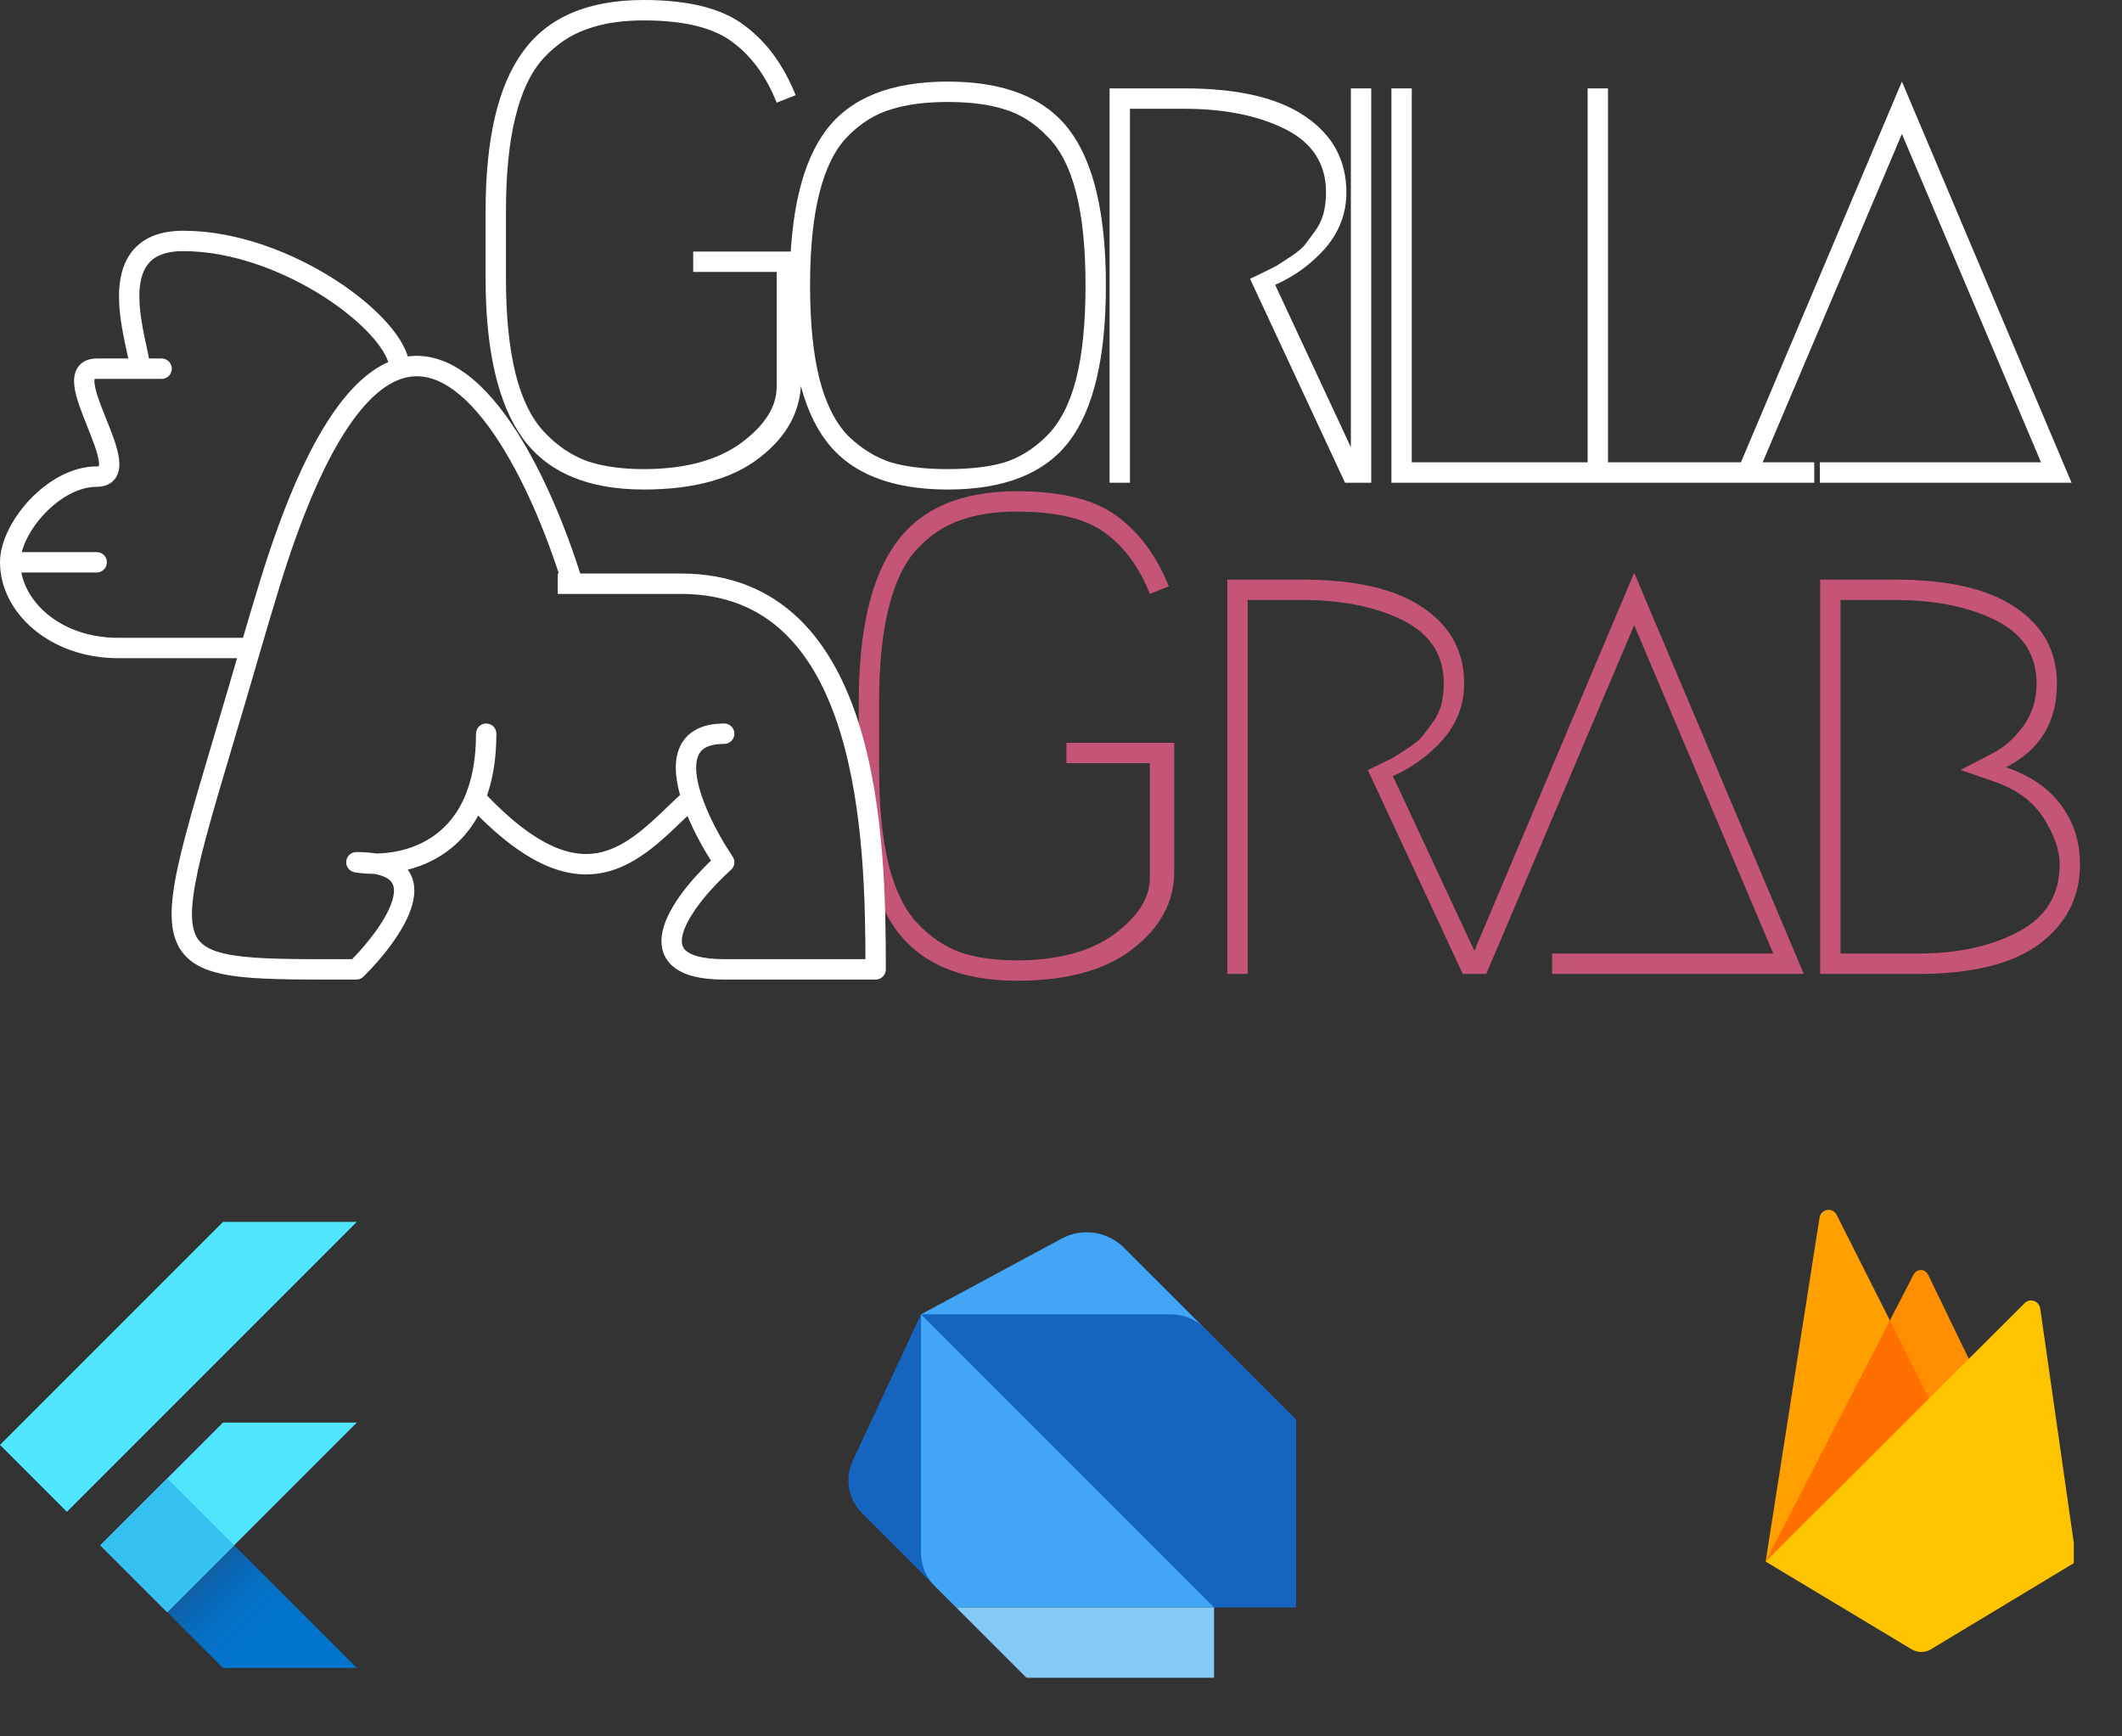 <svg width="132" height="108" viewBox="0 0 132 108" fill="none" xmlns="http://www.w3.org/2000/svg">
<rect x="0" y="0" width="132" height="108" fill="#333333" stroke="none"/>
<g clip-path="url(#clip0_17_1324)">
<path d="M109.833 97.125L119.037 79.272C119.231 78.896 119.756 78.903 119.94 79.285L123.125 85.875L109.833 97.125Z" fill="#FF8F00"/>
<path d="M109.833 97.12L113.184 75.746C113.272 75.186 113.998 75.065 114.252 75.567L120.708 88.37L109.833 97.12Z" fill="#FFA000"/>
<path d="M109.838 97.116L109.959 97.018L120.549 88.055L117.562 82.132L109.838 97.116Z" fill="#FF6F00"/>
<path d="M109.833 97.125L125.944 81.054C126.282 80.718 126.845 80.916 126.914 81.396L129.167 97.125L120.104 102.589C119.736 102.803 119.287 102.803 118.919 102.589L109.833 97.125Z" fill="#FFC400"/>
</g>
<path d="M57.292 81.75L59.479 99.979L53.632 94.132C52.765 93.265 52.532 91.947 53.052 90.836L57.292 81.75Z" fill="#1565C0"/>
<path d="M69.92 77.608C69.304 76.992 68.469 76.646 67.598 76.646C67.055 76.646 66.52 76.781 66.042 77.038L57.292 81.75V96.584C57.292 97.357 57.599 98.099 58.146 98.646L59.479 99.979H75.521V96.333L80.625 88.312L69.92 77.608Z" fill="#42A5F5"/>
<path d="M57.292 81.75H72.854C73.628 81.75 74.37 82.057 74.916 82.605L80.625 88.312V99.979H75.521L57.292 81.75Z" fill="#1565C0"/>
<path d="M75.521 99.979H59.479L63.854 104.354H75.521V99.979Z" fill="#85CBF8"/>
<path d="M22.194 103.742H13.871L6.242 96.113L10.403 91.952L22.194 103.742Z" fill="url(#paint0_linear_17_1324)"/>
<path d="M0 89.871L13.871 76H22.194L4.161 94.032L0 89.871Z" fill="#50E6FF"/>
<path d="M22.194 88.484L10.403 100.274L6.242 96.113L13.871 88.484H22.194Z" fill="#50E6FF"/>
<path d="M10.403 91.952L6.242 96.113L10.403 100.274L14.564 96.113L10.403 91.952Z" fill="#35C1F1"/>
<g clip-path="url(#clip1_17_1324)">
<path d="M48.313 6.385C47.666 4.75 46.751 3.496 45.569 2.622C44.388 1.72 42.545 1.269 40.04 1.269C38.662 1.269 37.48 1.452 36.495 1.818C35.51 2.157 34.624 2.749 33.836 3.594C33.048 4.44 32.457 5.667 32.063 7.273C31.669 8.852 31.473 10.812 31.473 13.152V17.296C31.473 19.636 31.669 21.609 32.063 23.216C32.457 24.795 33.048 26.007 33.836 26.853C34.624 27.698 35.51 28.305 36.495 28.671C37.48 29.009 38.662 29.178 40.04 29.178C42.573 29.178 44.585 28.643 46.076 27.572C47.567 26.472 48.313 25.302 48.313 24.062V16.915H43.121V15.646H49.832V23.639C49.832 25.528 48.974 27.135 47.258 28.46C45.569 29.785 43.164 30.447 40.04 30.447C36.58 30.447 34.075 29.39 32.528 27.276C30.98 25.133 30.206 21.806 30.206 17.296V13.152C30.206 8.641 30.98 5.328 32.528 3.214C34.075 1.071 36.58 0 40.04 0C42.826 0 44.908 0.522 46.287 1.565C47.666 2.58 48.735 4.031 49.495 5.92L48.313 6.385ZM62.504 6.808C61.547 6.498 60.366 6.343 58.959 6.343C57.552 6.343 56.37 6.498 55.413 6.808C54.457 7.09 53.57 7.64 52.754 8.458C51.967 9.247 51.376 10.417 50.982 11.967C50.588 13.49 50.391 15.421 50.391 17.761C50.391 20.101 50.588 22.046 50.982 23.596C51.376 25.119 51.967 26.289 52.754 27.106C53.57 27.896 54.457 28.446 55.413 28.756C56.37 29.038 57.552 29.178 58.959 29.178C60.366 29.178 61.547 29.038 62.504 28.756C63.461 28.446 64.333 27.896 65.121 27.106C65.937 26.289 66.542 25.119 66.936 23.596C67.33 22.046 67.526 20.101 67.526 17.761C67.526 15.421 67.33 13.49 66.936 11.967C66.542 10.417 65.937 9.247 65.121 8.458C64.333 7.64 63.461 7.09 62.504 6.808ZM66.513 27.445C64.994 29.446 62.476 30.447 58.959 30.447C55.441 30.447 52.923 29.446 51.404 27.445C49.884 25.443 49.125 22.215 49.125 17.761C49.125 13.307 49.884 10.079 51.404 8.077C52.923 6.075 55.441 5.075 58.959 5.075C62.476 5.075 64.994 6.075 66.513 8.077C68.033 10.079 68.793 13.307 68.793 17.761C68.793 22.215 68.033 25.443 66.513 27.445ZM79.321 17.718L85.061 30.024H83.668L77.759 17.338C77.816 17.31 78.055 17.197 78.477 17C78.927 16.774 79.237 16.619 79.405 16.535C79.574 16.422 79.856 16.238 80.249 15.985C80.643 15.731 80.939 15.491 81.136 15.266C81.333 15.012 81.544 14.73 81.769 14.42C82.022 14.082 82.205 13.715 82.318 13.321C82.43 12.898 82.486 12.447 82.486 11.967C82.486 10.191 81.642 8.88 79.954 8.035C78.266 7.189 76.169 6.766 73.665 6.766H70.289V30.024H69.023V5.497H73.665C76.985 5.497 79.49 6.075 81.178 7.231C82.894 8.387 83.753 9.966 83.753 11.967C83.753 13.264 83.316 14.42 82.444 15.435C81.572 16.422 80.531 17.183 79.321 17.718ZM84.032 5.497H85.298V30.024H84.032V5.497ZM100.65 28.756V30.024H86.553V5.497H87.819V28.756H100.65ZM112.856 28.756V30.024H98.76V5.497H100.026V28.756H112.856ZM113.203 28.756H126.963L118.31 8.331L109.109 30.024H107.759L118.31 5.075L128.862 30.024H113.203V28.756Z" fill="white"/>
<path d="M71.526 36.938C70.879 35.303 69.965 34.049 68.783 33.175C67.601 32.273 65.758 31.822 63.254 31.822C61.875 31.822 60.693 32.005 59.709 32.371C58.724 32.709 57.837 33.302 57.05 34.147C56.262 34.993 55.671 36.219 55.277 37.826C54.883 39.405 54.686 41.364 54.686 43.704V47.849C54.686 50.188 54.883 52.162 55.277 53.769C55.671 55.347 56.262 56.56 57.05 57.406C57.837 58.251 58.724 58.857 59.709 59.224C60.693 59.562 61.875 59.731 63.254 59.731C65.786 59.731 67.798 59.196 69.289 58.124C70.781 57.025 71.526 55.855 71.526 54.615V47.468H66.335V46.199H73.046V54.192C73.046 56.081 72.187 57.688 70.471 59.013C68.783 60.337 66.377 61 63.254 61C59.793 61 57.289 59.943 55.741 57.828C54.194 55.686 53.42 52.359 53.42 47.849V43.704C53.42 39.194 54.194 35.881 55.741 33.767C57.289 31.624 59.793 30.553 63.254 30.553C66.04 30.553 68.122 31.074 69.5 32.117C70.879 33.132 71.948 34.584 72.708 36.473L71.526 36.938ZM86.646 48.271L92.386 60.577H90.993L85.084 47.891C85.141 47.863 85.38 47.75 85.802 47.553C86.252 47.327 86.561 47.172 86.73 47.087C86.899 46.974 87.181 46.791 87.575 46.538C87.969 46.284 88.264 46.044 88.461 45.819C88.658 45.565 88.869 45.283 89.094 44.973C89.347 44.635 89.53 44.268 89.643 43.873C89.755 43.451 89.811 42.999 89.811 42.52C89.811 40.744 88.967 39.433 87.279 38.587C85.591 37.742 83.495 37.319 80.99 37.319H77.614V60.577H76.348V36.05H80.99C84.311 36.05 86.815 36.628 88.503 37.784C90.219 38.94 91.078 40.519 91.078 42.52C91.078 43.817 90.641 44.973 89.769 45.988C88.897 46.974 87.856 47.736 86.646 48.271ZM96.549 59.309H110.308L101.656 38.883L92.455 60.577H91.104L101.656 35.627L112.207 60.577H96.549V59.309ZM119.301 60.577H113.224V36.05H117.866C121.187 36.05 123.691 36.628 125.379 37.784C127.096 38.94 127.953 40.519 127.953 42.52C127.953 44.917 126.898 46.65 124.788 47.722C126.336 48.257 127.489 49.061 128.249 50.132C129.009 51.175 129.388 52.387 129.388 53.769C129.388 55.799 128.544 57.448 126.856 58.717C125.196 59.957 122.678 60.577 119.301 60.577ZM119.301 59.309C121.778 59.309 123.859 58.857 125.548 57.955C127.264 57.053 128.122 55.658 128.122 53.769C128.122 52.895 127.799 51.95 127.152 50.935C126.505 49.892 125.506 49.131 124.155 48.652L121.96 47.891L123.986 46.834C124.69 46.467 125.309 45.917 125.843 45.184C126.407 44.423 126.687 43.535 126.687 42.52C126.687 40.744 125.843 39.433 124.155 38.587C122.467 37.742 120.371 37.319 117.866 37.319H114.49V59.309H119.301Z" fill="#EE5F8A" fill-opacity="0.773"/>
<path fill-rule="evenodd" clip-rule="evenodd" d="M24.96 22.793C26.115 22.482 27.232 22.745 28.282 23.407C29.37 24.092 30.391 25.206 31.323 26.564C33.175 29.258 34.696 32.935 35.706 36.201H35.709H35.714H35.715H35.715H35.72H35.723H35.725H35.729H35.73H35.732H35.735H35.74H35.741H35.743H35.746H35.748H35.751H35.756H35.756H35.757H35.761H35.764H35.766H35.771H35.771H35.771H35.776H35.779H35.781H35.785H35.786H35.786H35.79H35.793H35.795H35.8H35.8H35.8H35.804H35.807H35.809H35.813H35.813H35.815H35.818H35.819H35.822H35.826H35.827H35.831H35.831H35.832H35.835H35.837H35.839H35.843H35.843H35.846H35.848H35.849H35.852H35.854H35.855H35.859H35.859H35.861H35.863H35.864H35.867H35.869H35.871H35.874H35.874H35.877H35.878H35.878H35.881H35.883H35.885H35.887H35.888H35.891H35.891H35.894H35.894H35.895H35.897H35.898H35.9H35.902H35.903H35.906H35.906H35.909H35.909H35.91H35.911H35.912H35.914H35.915H35.916H35.918H35.919H35.921H35.921H35.923H35.923H35.925H35.926H35.928H35.928H35.929H35.93H35.931H35.932H35.933H35.934H35.935H35.936H35.936H35.937H35.938H35.939H35.939H35.94H35.94H35.941H35.942H35.943H35.943H35.943H35.944H35.944H35.945H35.945H35.946H35.946H35.946H35.946H35.947H35.947H35.96H35.977H35.995H36.013H36.031H36.049H36.067H36.086H36.105H36.124H36.144H36.163H36.183H36.203H36.224H36.245H36.265H36.287H36.308H36.33H36.352H36.374H36.397H36.419H36.442H36.466H36.489H36.513H36.537H36.562H36.586H36.611H36.636H36.662H36.688H36.714H36.74H36.767H36.793H36.821H36.848H36.876H36.904H36.932H36.961H36.989H37.019H37.048H37.078H37.108H37.138H37.169H37.2H37.231H37.263H37.294H37.327H37.359H37.392H37.425H37.458H37.492H37.526H37.56H37.595H37.63H37.665H37.701H37.737H37.773H37.809H37.846H37.883H37.921H37.959H37.997H38.035H38.074H38.114H38.153H38.193H38.233H38.273H38.314H38.355H38.397H38.439H38.481H38.523H38.566H38.61H38.653H38.697H38.741H38.786H38.831H38.876H38.922H38.968H39.014H39.061H39.108H39.156H39.203H39.252H39.3H39.349H39.398H39.448H39.498H39.549H39.599H39.65H39.702H39.754H39.806H39.859H39.912H39.965H40.019H40.073H40.128H40.183H40.238H40.294H40.35H40.406H40.463H40.52H40.578H40.636H40.695H40.754H40.813H40.872H40.932H40.993H41.054H41.115H41.177H41.239H41.301H41.364H41.427H41.491H41.555H41.62H41.685H41.75H41.816H41.882H41.949H42.016H42.083H42.151H42.22H42.288H42.358C45.345 36.201 47.609 37.21 49.32 38.854C51.028 40.495 52.179 42.762 52.956 45.27C54.509 50.285 54.575 56.297 54.575 60.293C54.575 60.351 54.528 60.398 54.47 60.398H45.05C43.562 60.398 42.632 60.121 42.131 59.64C41.62 59.15 41.581 58.476 41.803 57.763C42.024 57.05 42.512 56.275 43.093 55.542C43.654 54.835 44.309 54.161 44.911 53.613C44.223 52.579 43.44 51.17 42.975 49.821C42.722 50.057 42.469 50.301 42.215 50.545C41.67 51.07 41.119 51.6 40.551 52.075C39.673 52.808 38.737 53.421 37.681 53.699C35.577 54.252 33.048 53.463 29.599 49.824C28.414 52.607 26.043 53.604 24.04 53.791C24.378 53.916 24.639 54.083 24.831 54.286C25.296 54.776 25.331 55.446 25.13 56.157C24.929 56.868 24.486 57.644 23.957 58.377C23.427 59.111 22.807 59.809 22.242 60.368C22.223 60.387 22.196 60.398 22.168 60.398C21.851 60.398 21.541 60.398 21.24 60.399C18.23 60.401 15.992 60.403 14.408 60.151C13.536 60.013 12.851 59.795 12.341 59.451C11.827 59.104 11.498 58.632 11.332 57.998C11.168 57.369 11.165 56.584 11.295 55.607C11.425 54.629 11.689 53.45 12.065 52.033C12.504 50.373 13.098 48.377 13.811 45.981C14.304 44.323 14.854 42.473 15.45 40.41H7.363C3.284 40.41 0.528 37.714 0.528 34.974C0.528 33.87 1.22 32.513 2.239 31.437C3.259 30.359 4.631 29.538 6.017 29.538C6.331 29.538 6.5 29.442 6.59 29.299C6.686 29.148 6.711 28.917 6.669 28.609C6.587 27.996 6.258 27.172 5.919 26.327L5.914 26.315C5.581 25.485 5.241 24.637 5.155 23.994C5.112 23.673 5.129 23.379 5.265 23.164C5.407 22.939 5.658 22.826 6.017 22.826H8.599C8.587 22.671 8.551 22.465 8.5 22.214C8.467 22.05 8.428 21.871 8.387 21.68C8.349 21.507 8.309 21.323 8.269 21.129C8.101 20.318 7.93 19.359 7.93 18.441C7.93 17.524 8.1 16.632 8.626 15.967C9.156 15.298 10.032 14.88 11.401 14.88C14.657 14.88 18.042 16.214 20.61 17.877C21.895 18.709 22.98 19.625 23.745 20.503C24.456 21.32 24.905 22.119 24.96 22.793ZM24.753 22.855C23.443 23.285 22.107 24.455 20.77 26.57C19.406 28.729 18.034 31.883 16.684 36.276C16.258 37.662 15.867 38.968 15.511 40.199H7.363C3.421 40.199 0.81 37.636 0.74 35.08H6.017C6.075 35.08 6.122 35.033 6.122 34.974C6.122 34.916 6.075 34.868 6.017 34.868H0.741C0.783 33.857 1.426 32.602 2.392 31.582C3.391 30.528 4.711 29.75 6.017 29.75C6.376 29.75 6.627 29.637 6.769 29.412C6.904 29.196 6.922 28.903 6.879 28.581C6.793 27.939 6.452 27.09 6.12 26.26L6.115 26.248C5.776 25.404 5.446 24.58 5.364 23.966C5.323 23.659 5.348 23.428 5.444 23.277C5.534 23.134 5.703 23.037 6.017 23.037H8.709H10.055C10.113 23.037 10.16 22.99 10.16 22.932C10.16 22.873 10.113 22.826 10.055 22.826H8.81C8.798 22.652 8.759 22.428 8.707 22.172C8.674 22.009 8.634 21.827 8.592 21.632C8.555 21.458 8.515 21.275 8.476 21.085C8.308 20.277 8.141 19.336 8.141 18.441C8.141 17.544 8.308 16.709 8.791 16.099C9.271 15.494 10.077 15.092 11.401 15.092C14.605 15.092 17.95 16.406 20.496 18.055C21.768 18.878 22.837 19.782 23.586 20.642C24.309 21.472 24.72 22.244 24.753 22.855ZM23.339 53.825C22.909 53.827 22.506 53.793 22.151 53.734C22.097 53.725 22.059 53.676 22.063 53.621C22.068 53.566 22.113 53.524 22.168 53.524C22.62 53.524 23.016 53.555 23.36 53.614C25.453 53.601 28.214 52.715 29.466 49.593C29.886 48.547 30.139 47.245 30.139 45.635C30.139 45.576 30.186 45.529 30.244 45.529C30.302 45.529 30.35 45.576 30.35 45.635C30.35 47.235 30.104 48.544 29.687 49.609C33.151 53.288 35.623 54.021 37.627 53.494C38.64 53.228 39.548 52.637 40.416 51.912C40.979 51.442 41.519 50.922 42.06 50.401C42.34 50.132 42.619 49.863 42.902 49.601C42.573 48.569 42.438 47.567 42.716 46.81C42.859 46.42 43.112 46.097 43.499 45.873C43.884 45.65 44.395 45.529 45.05 45.529C45.108 45.529 45.155 45.576 45.155 45.635C45.155 45.693 45.108 45.74 45.05 45.74C44.419 45.74 43.948 45.857 43.605 46.056C43.263 46.254 43.041 46.536 42.914 46.883C42.656 47.585 42.782 48.555 43.123 49.599C43.583 51.004 44.417 52.502 45.137 53.571C45.166 53.614 45.159 53.673 45.12 53.709C44.507 54.261 43.832 54.95 43.258 55.674C42.683 56.398 42.214 57.15 42.004 57.825C41.794 58.5 41.847 59.075 42.277 59.487C42.717 59.909 43.575 60.187 45.05 60.187H54.364C54.363 56.188 54.283 50.269 52.755 45.333C51.984 42.844 50.847 40.614 49.174 39.006C47.503 37.402 45.292 36.412 42.358 36.412H42.288H42.22H42.151H42.083H42.016H41.949H41.882H41.816H41.75H41.685H41.62H41.555H41.491H41.427H41.364H41.301H41.239H41.177H41.115H41.054H40.993H40.932H40.872H40.813H40.754H40.695H40.636H40.578H40.52H40.463H40.406H40.35H40.294H40.238H40.183H40.128H40.073H40.019H39.965H39.912H39.859H39.806H39.754H39.702H39.65H39.599H39.549H39.498H39.448H39.398H39.349H39.3H39.252H39.203H39.156H39.108H39.061H39.014H38.968H38.922H38.876H38.831H38.786H38.741H38.697H38.653H38.61H38.566H38.523H38.481H38.439H38.397H38.355H38.314H38.273H38.233H38.193H38.153H38.114H38.074H38.035H37.997H37.959H37.921H37.883H37.846H37.809H37.773H37.737H37.701H37.665H37.63H37.595H37.56H37.526H37.492H37.458H37.425H37.392H37.359H37.327H37.294H37.263H37.231H37.2H37.169H37.138H37.108H37.078H37.048H37.019H36.989H36.961H36.932H36.904H36.876H36.848H36.821H36.793H36.767H36.74H36.714H36.688H36.662H36.636H36.611H36.586H36.562H36.537H36.513H36.489H36.466H36.442H36.419H36.397H36.374H36.352H36.33H36.308H36.287H36.265H36.245H36.224H36.203H36.183H36.163H36.144H36.124H36.105H36.086H36.067H36.049H36.031H36.013H35.995H35.977H35.96H35.947H35.947H35.947H35.946H35.946H35.946H35.945H35.945H35.944H35.944H35.943H35.943H35.943H35.942H35.941H35.94H35.94H35.939H35.939H35.938H35.937H35.936H35.936H35.935H35.934H35.933H35.932H35.931H35.93H35.929H35.928H35.928H35.926H35.926H35.923H35.923H35.921H35.921H35.919H35.918H35.916H35.915H35.914H35.912H35.911H35.91H35.909H35.909H35.906H35.906H35.903H35.902H35.9H35.898H35.897H35.895H35.894H35.894H35.891H35.891H35.888H35.887H35.885H35.883H35.881H35.878H35.878H35.877H35.874H35.874H35.871H35.869H35.867H35.864H35.863H35.861H35.859H35.859H35.855H35.854H35.852H35.849H35.848H35.846H35.843H35.843H35.839H35.837H35.835H35.832H35.831H35.831H35.827H35.826H35.822H35.819H35.818H35.815H35.813H35.813H35.809H35.807H35.804H35.8H35.8H35.8H35.795H35.793H35.79H35.786H35.786H35.785H35.781H35.779H35.776H35.771H35.771H35.771H35.766H35.764H35.761H35.757H35.756H35.756H35.751H35.748H35.746H35.743H35.741H35.74H35.735H35.732H35.73H35.729H35.725H35.723H35.72H35.715H35.715H35.714H35.709H35.706H35.704H35.702H35.698H35.697H35.693H35.689H35.687H35.682H35.678H35.676H35.676H35.671H35.668H35.665H35.663H35.66H35.658H35.654H35.651H35.649H35.648H35.643H35.638H35.638H35.632H35.628H35.626H35.626H35.621H35.615H35.614H35.609H35.604H35.602H35.598H35.593H35.591H35.587H35.581H35.58H35.576H35.57H35.569H35.564H35.559H35.558H35.553H35.547H35.547H35.542H35.536H35.536H35.531H35.526H35.525H35.519H35.516H35.514H35.508H35.506H35.503H35.497H35.496H35.492H35.487H35.486H35.481H35.477H35.475H35.47H35.468H35.465H35.459H35.454H35.451H35.449H35.443H35.442H35.438H35.434H35.433H35.428H35.426H35.423H35.418H35.418H35.413H35.41H35.408H35.403H35.402H35.398H35.395H35.393H35.388H35.387H35.383H35.38H35.378H35.374H35.373H35.369H35.367H35.364H35.36H35.36H35.355H35.353H35.351H35.347H35.346H35.342H35.341H35.338H35.335H35.334H35.33H35.33H35.325H35.324H35.321H35.319H35.317H35.313H35.31H35.308H35.306H35.303H35.302H35.299H35.298H35.295H35.294H35.291H35.29H35.288H35.285H35.285H35.281H35.281H35.278H35.277H35.275H35.273H35.272H35.27H35.269H35.266H35.266H35.263H35.263H35.261H35.26H35.258H35.257H35.255H35.254H35.253H35.251H35.251H35.248H35.248H35.246H35.246H35.244H35.243H35.242H35.241H35.24H35.239H35.238H35.237H35.237H35.235H35.235H35.234H35.234H35.232H35.231H35.231H35.23H35.229H35.229H35.228H35.228H35.227H35.227H35.227H35.226H35.226H35.225H35.225H35.225H35.225H35.224H35.224H35.224H35.224C35.224 36.376 35.224 36.339 35.224 36.307C35.224 36.274 35.224 36.238 35.224 36.201H35.224H35.224H35.224H35.225H35.225H35.225H35.225H35.226H35.226H35.227H35.227H35.227H35.228H35.228H35.229H35.229H35.23H35.231H35.231H35.232H35.234H35.234H35.235H35.235H35.237H35.237H35.238H35.239H35.24H35.241H35.242H35.243H35.244H35.246H35.246H35.248H35.248H35.251H35.251H35.253H35.254H35.255H35.257H35.258H35.26H35.261H35.263H35.263H35.266H35.266H35.269H35.27H35.272H35.273H35.275H35.277H35.278H35.281H35.281H35.285H35.285H35.288H35.29H35.291H35.294H35.295H35.298H35.299H35.302H35.303H35.306H35.308H35.31H35.313H35.317H35.319H35.321H35.324H35.325H35.33H35.33H35.334H35.335H35.338H35.341H35.342H35.346H35.347H35.351H35.353H35.355H35.36H35.36H35.364H35.367H35.369H35.373H35.374H35.378H35.38H35.383H35.387H35.388H35.393H35.395H35.398H35.402H35.403H35.408H35.41H35.413H35.418H35.418H35.423H35.426H35.428H35.433H35.434H35.438H35.442H35.443H35.449H35.451H35.454H35.459H35.465H35.468H35.47H35.475H35.477H35.481H35.485C34.478 32.961 32.972 29.336 31.15 26.684C30.225 25.338 29.224 24.25 28.17 23.586C27.119 22.924 26.021 22.687 24.891 23.033C23.626 23.42 22.299 24.546 20.948 26.683C19.599 28.82 18.233 31.954 16.885 36.338C16.451 37.752 16.053 39.082 15.692 40.334C15.08 42.456 14.515 44.352 14.011 46.047C13.299 48.439 12.707 50.429 12.268 52.087C11.894 53.502 11.632 54.67 11.504 55.635C11.376 56.6 11.382 57.354 11.537 57.945C11.69 58.531 11.99 58.959 12.459 59.276C12.932 59.595 13.582 59.806 14.441 59.942C16.007 60.191 18.228 60.19 21.247 60.187C21.532 60.187 21.825 60.187 22.125 60.187C22.674 59.64 23.274 58.963 23.786 58.253C24.309 57.528 24.735 56.776 24.927 56.1C25.118 55.423 25.069 54.844 24.678 54.431C24.416 54.154 23.987 53.939 23.339 53.825Z" fill="#FEFEFE"/>
<path d="M24.96 22.793L25.097 23.303L24.486 23.468L24.434 22.836L24.96 22.793ZM35.706 36.201V36.73H35.317L35.202 36.358L35.706 36.201ZM44.911 53.613L45.35 53.319L45.602 53.698L45.266 54.004L44.911 53.613ZM42.975 49.821L42.616 49.434L43.209 48.88L43.474 49.649L42.975 49.821ZM29.599 49.824L29.114 49.616L29.429 48.876L29.982 49.46L29.599 49.824ZM24.04 53.791L23.857 54.287L23.991 53.265L24.04 53.791ZM15.45 40.41V39.882H16.152L15.957 40.557L15.45 40.41ZM5.919 26.327L6.408 26.13L6.409 26.13L5.919 26.327ZM5.914 26.315L5.425 26.513L5.425 26.512L5.914 26.315ZM5.265 23.164L5.711 23.446V23.446L5.265 23.164ZM8.599 22.826L9.125 22.785L9.169 23.355H8.599V22.826ZM24.753 22.855L25.279 22.827L25.301 23.231L24.917 23.357L24.753 22.855ZM15.511 40.199L16.018 40.346L15.908 40.727H15.511V40.199ZM0.74 35.08L0.213 35.094L0.198 34.551H0.74V35.08ZM0.741 34.868V35.397H0.191L0.214 34.846L0.741 34.868ZM8.81 22.826V23.355H8.319L8.284 22.863L8.81 22.826ZM23.339 53.825L23.337 53.297L23.384 53.297L23.43 53.305L23.339 53.825ZM23.36 53.614L23.363 54.143L23.317 54.143L23.27 54.135L23.36 53.614ZM29.687 49.609L29.303 49.972L29.074 49.728L29.196 49.416L29.687 49.609ZM42.902 49.601L43.405 49.44L43.507 49.76L43.26 49.989L42.902 49.601ZM54.364 60.187L54.892 60.187L54.892 60.715H54.364V60.187ZM35.224 36.412V36.941H34.696V36.412H35.224ZM35.224 36.201H34.696V35.672H35.224V36.201ZM35.485 36.201L35.988 36.044L36.201 36.73H35.485V36.201ZM22.125 60.187L22.497 60.562L22.342 60.715H22.125L22.125 60.187ZM24.823 22.282C26.152 21.924 27.419 22.239 28.563 22.959L28.002 23.854C27.044 23.251 26.078 23.039 25.097 23.303L24.823 22.282ZM28.563 22.959C29.736 23.698 30.805 24.877 31.758 26.264L30.889 26.863C29.977 25.536 29.004 24.486 28.002 23.854L28.563 22.959ZM31.758 26.264C33.652 29.02 35.192 32.753 36.21 36.044L35.202 36.358C34.2 33.117 32.698 29.496 30.889 26.863L31.758 26.264ZM35.706 35.672H35.709V36.73H35.706V35.672ZM35.709 35.672H35.714V36.73H35.709V35.672ZM35.714 35.672H35.715V36.73H35.714V35.672ZM35.715 35.672H35.715V36.73H35.715V35.672ZM35.715 35.672H35.72V36.73H35.715V35.672ZM35.72 35.672H35.723V36.73H35.72V35.672ZM35.723 35.672H35.725V36.73H35.723V35.672ZM35.725 35.672H35.729V36.73H35.725V35.672ZM35.729 35.672H35.73V36.73H35.729V35.672ZM35.73 35.672H35.732V36.73H35.73V35.672ZM35.732 35.672H35.735V36.73H35.732V35.672ZM35.735 35.672H35.74V36.73H35.735V35.672ZM35.74 35.672H35.741V36.73H35.74V35.672ZM35.741 35.672H35.743V36.73H35.741V35.672ZM35.743 35.672H35.746V36.73H35.743V35.672ZM35.746 35.672H35.748V36.73H35.746V35.672ZM35.748 35.672H35.751V36.73H35.748V35.672ZM35.751 35.672H35.756V36.73H35.751V35.672ZM35.756 35.672H35.756V36.73H35.756V35.672ZM35.756 35.672H35.757V36.73H35.756V35.672ZM35.757 35.672H35.761V36.73H35.757V35.672ZM35.761 35.672H35.764V36.73H35.761V35.672ZM35.764 35.672H35.766V36.73H35.764V35.672ZM35.766 35.672H35.771V36.73H35.766V35.672ZM35.771 35.672H35.771V36.73H35.771V35.672ZM35.771 35.672H35.771V36.73H35.771V35.672ZM35.771 35.672H35.776V36.73H35.771V35.672ZM35.776 35.672H35.779V36.73H35.776V35.672ZM35.779 35.672H35.781V36.73H35.779V35.672ZM35.781 35.672H35.785V36.73H35.781V35.672ZM35.785 35.672H35.786V36.73H35.785V35.672ZM35.786 35.672H35.786V36.73H35.786V35.672ZM35.786 35.672H35.79V36.73H35.786V35.672ZM35.79 35.672H35.793V36.73H35.79V35.672ZM35.793 35.672H35.795V36.73H35.793V35.672ZM35.795 35.672H35.8V36.73H35.795V35.672ZM35.8 35.672H35.8V36.73H35.8V35.672ZM35.8 35.672H35.8V36.73H35.8V35.672ZM35.8 35.672H35.804V36.73H35.8V35.672ZM35.804 35.672H35.807V36.73H35.804V35.672ZM35.807 35.672H35.809V36.73H35.807V35.672ZM35.809 35.672H35.813V36.73H35.809V35.672ZM35.813 35.672H35.813V36.73H35.813V35.672ZM35.813 35.672H35.815V36.73H35.813V35.672ZM35.815 35.672H35.818V36.73H35.815V35.672ZM35.818 35.672H35.819V36.73H35.818V35.672ZM35.819 35.672H35.822V36.73H35.819V35.672ZM35.822 35.672H35.826V36.73H35.822V35.672ZM35.826 35.672H35.827V36.73H35.826V35.672ZM35.827 35.672H35.831V36.73H35.827V35.672ZM35.831 35.672H35.831V36.73H35.831V35.672ZM35.831 35.672H35.832V36.73H35.831V35.672ZM35.832 35.672H35.835V36.73H35.832V35.672ZM35.835 35.672H35.837V36.73H35.835V35.672ZM35.837 35.672H35.839V36.73H35.837V35.672ZM35.839 35.672H35.843V36.73H35.839V35.672ZM35.843 35.672H35.843V36.73H35.843V35.672ZM35.843 35.672H35.846V36.73H35.843V35.672ZM35.846 35.672H35.847V36.73H35.846V35.672ZM35.847 35.672H35.849V36.73H35.847V35.672ZM35.849 35.672H35.852V36.73H35.849V35.672ZM35.852 35.672H35.854V36.73H35.852V35.672ZM35.854 35.672H35.855V36.73H35.854V35.672ZM35.855 35.672H35.859V36.73H35.855V35.672ZM35.859 35.672H35.859V36.73H35.859V35.672ZM35.859 35.672H35.861V36.73H35.859V35.672ZM35.861 35.672H35.863V36.73H35.861V35.672ZM35.863 35.672H35.864V36.73H35.863V35.672ZM35.864 35.672H35.867V36.73H35.864V35.672ZM35.867 35.672H35.869V36.73H35.867V35.672ZM35.869 35.672H35.87V36.73H35.869V35.672ZM35.87 35.672H35.874V36.73H35.87V35.672ZM35.874 35.672H35.874V36.73H35.874V35.672ZM35.874 35.672H35.877V36.73H35.874V35.672ZM35.877 35.672H35.878V36.73H35.877V35.672ZM35.878 35.672H35.878V36.73H35.878V35.672ZM35.878 35.672H35.881V36.73H35.878V35.672ZM35.881 35.672H35.883V36.73H35.881V35.672ZM35.883 35.672H35.885V36.73H35.883V35.672ZM35.885 35.672H35.887V36.73H35.885V35.672ZM35.887 35.672H35.888V36.73H35.887V35.672ZM35.888 35.672H35.891V36.73H35.888V35.672ZM35.891 35.672H35.891V36.73H35.891V35.672ZM35.891 35.672H35.893V36.73H35.891V35.672ZM35.893 35.672H35.894V36.73H35.893V35.672ZM35.894 35.672H35.895V36.73H35.894V35.672ZM35.895 35.672H35.897V36.73H35.895V35.672ZM35.897 35.672H35.898V36.73H35.897V35.672ZM35.898 35.672H35.9V36.73H35.898V35.672ZM35.9 35.672H35.902V36.73H35.9V35.672ZM35.902 35.672H35.903V36.73H35.902V35.672ZM35.903 35.672H35.906V36.73H35.903V35.672ZM35.906 35.672H35.906V36.73H35.906V35.672ZM35.906 35.672H35.909V36.73H35.906V35.672ZM35.909 35.672H35.909V36.73H35.909V35.672ZM35.909 35.672H35.91V36.73H35.909V35.672ZM35.91 35.672H35.911V36.73H35.91V35.672ZM35.911 35.672H35.912V36.73H35.911V35.672ZM35.912 35.672H35.914V36.73H35.912V35.672ZM35.914 35.672H35.915V36.73H35.914V35.672ZM35.915 35.672H35.916V36.73H35.915V35.672ZM35.916 35.672H35.918V36.73H35.916V35.672ZM35.918 35.672H35.919V36.73H35.918V35.672ZM35.919 35.672H35.921V36.73H35.919V35.672ZM35.921 35.672H35.921V36.73H35.921V35.672ZM35.921 35.672H35.923V36.73H35.921V35.672ZM35.923 35.672H35.923V36.73H35.923V35.672ZM35.923 35.672H35.925V36.73H35.923V35.672ZM35.925 35.672H35.926V36.73H35.925V35.672ZM35.926 35.672H35.928V36.73H35.926V35.672ZM35.928 35.672H35.928V36.73H35.928V35.672ZM35.928 35.672H35.929V36.73H35.928V35.672ZM35.929 35.672H35.93V36.73H35.929V35.672ZM35.93 35.672H35.931V36.73H35.93V35.672ZM35.931 35.672H35.932V36.73H35.931V35.672ZM35.932 35.672H35.933V36.73H35.932V35.672ZM35.933 35.672H35.934V36.73H35.933V35.672ZM35.934 35.672H35.935V36.73H35.934V35.672ZM35.935 35.672H35.936V36.73H35.935V35.672ZM35.936 35.672H35.936V36.73H35.936V35.672ZM35.936 35.672H35.937V36.73H35.936V35.672ZM35.937 35.672H35.938V36.73H35.937V35.672ZM35.938 35.672H35.939V36.73H35.938V35.672ZM35.939 35.672H35.939V36.73H35.939V35.672ZM35.939 35.672H35.94V36.73H35.939V35.672ZM35.94 35.672H35.94V36.73H35.94V35.672ZM35.94 35.672H35.941V36.73H35.94V35.672ZM35.941 35.672H35.942V36.73H35.941V35.672ZM35.942 35.672H35.943V36.73H35.942V35.672ZM35.943 35.672H35.943V36.73H35.943V35.672ZM35.943 35.672H35.943V36.73H35.943V35.672ZM35.943 35.672H35.944V36.73H35.943V35.672ZM35.944 35.672H35.944V36.73H35.944V35.672ZM35.944 35.672H35.945V36.73H35.944V35.672ZM35.945 35.672H35.945V36.73H35.945V35.672ZM35.945 35.672H35.946V36.73H35.945V35.672ZM35.946 35.672H35.946V36.73H35.946V35.672ZM35.946 35.672H35.946V36.73H35.946V35.672ZM35.946 35.672H35.946V36.73H35.946V35.672ZM35.946 35.672H35.947V36.73H35.946V35.672ZM35.947 35.672H35.947V36.73H35.947V35.672ZM35.947 35.672H35.96V36.73H35.947V35.672ZM35.96 35.672H35.977V36.73H35.96V35.672ZM35.977 35.672H35.995V36.73H35.977V35.672ZM35.995 35.672H36.013V36.73H35.995V35.672ZM36.013 35.672H36.031V36.73H36.013V35.672ZM36.031 35.672H36.049V36.73H36.031V35.672ZM36.049 35.672H36.067V36.73H36.049V35.672ZM36.067 35.672H36.086V36.73H36.067V35.672ZM36.086 35.672H36.105V36.73H36.086V35.672ZM36.105 35.672H36.124V36.73H36.105V35.672ZM36.124 35.672H36.144V36.73H36.124V35.672ZM36.144 35.672H36.163V36.73H36.144V35.672ZM36.163 35.672H36.183V36.73H36.163V35.672ZM36.183 35.672H36.203V36.73H36.183V35.672ZM36.203 35.672H36.224V36.73H36.203V35.672ZM36.224 35.672H36.245V36.73H36.224V35.672ZM36.245 35.672H36.265V36.73H36.245V35.672ZM36.265 35.672H36.287V36.73H36.265V35.672ZM36.287 35.672H36.308V36.73H36.287V35.672ZM36.308 35.672H36.33V36.73H36.308V35.672ZM36.33 35.672H36.352V36.73H36.33V35.672ZM36.352 35.672H36.374V36.73H36.352V35.672ZM36.374 35.672H36.397V36.73H36.374V35.672ZM36.397 35.672H36.419V36.73H36.397V35.672ZM36.419 35.672H36.442V36.73H36.419V35.672ZM36.442 35.672H36.466V36.73H36.442V35.672ZM36.466 35.672H36.489V36.73H36.466V35.672ZM36.489 35.672H36.513V36.73H36.489V35.672ZM36.513 35.672H36.537V36.73H36.513V35.672ZM36.537 35.672H36.562V36.73H36.537V35.672ZM36.562 35.672H36.586V36.73H36.562V35.672ZM36.586 35.672H36.611V36.73H36.586V35.672ZM36.611 35.672H36.636V36.73H36.611V35.672ZM36.636 35.672H36.662V36.73H36.636V35.672ZM36.662 35.672H36.688V36.73H36.662V35.672ZM36.688 35.672H36.714V36.73H36.688V35.672ZM36.714 35.672H36.74V36.73H36.714V35.672ZM36.74 35.672H36.767V36.73H36.74V35.672ZM36.767 35.672H36.793V36.73H36.767V35.672ZM36.793 35.672H36.821V36.73H36.793V35.672ZM36.821 35.672H36.848V36.73H36.821V35.672ZM36.848 35.672H36.876V36.73H36.848V35.672ZM36.876 35.672H36.904V36.73H36.876V35.672ZM36.904 35.672H36.932V36.73H36.904V35.672ZM36.932 35.672H36.961V36.73H36.932V35.672ZM36.961 35.672H36.989V36.73H36.961V35.672ZM36.989 35.672H37.019V36.73H36.989V35.672ZM37.019 35.672H37.048V36.73H37.019V35.672ZM37.048 35.672H37.078V36.73H37.048V35.672ZM37.078 35.672H37.108V36.73H37.078V35.672ZM37.108 35.672H37.138V36.73H37.108V35.672ZM37.138 35.672H37.169V36.73H37.138V35.672ZM37.169 35.672H37.2V36.73H37.169V35.672ZM37.2 35.672H37.231V36.73H37.2V35.672ZM37.231 35.672H37.263V36.73H37.231V35.672ZM37.263 35.672H37.294V36.73H37.263V35.672ZM37.294 35.672H37.327V36.73H37.294V35.672ZM37.327 35.672H37.359V36.73H37.327V35.672ZM37.359 35.672H37.392V36.73H37.359V35.672ZM37.392 35.672H37.425V36.73H37.392V35.672ZM37.425 35.672H37.458V36.73H37.425V35.672ZM37.458 35.672H37.492V36.73H37.458V35.672ZM37.492 35.672H37.526V36.73H37.492V35.672ZM37.526 35.672H37.56V36.73H37.526V35.672ZM37.56 35.672H37.595V36.73H37.56V35.672ZM37.595 35.672H37.63V36.73H37.595V35.672ZM37.63 35.672H37.665V36.73H37.63V35.672ZM37.665 35.672H37.701V36.73H37.665V35.672ZM37.701 35.672H37.737V36.73H37.701V35.672ZM37.737 35.672H37.773V36.73H37.737V35.672ZM37.773 35.672H37.809V36.73H37.773V35.672ZM37.809 35.672H37.846V36.73H37.809V35.672ZM37.846 35.672H37.883V36.73H37.846V35.672ZM37.883 35.672H37.921V36.73H37.883V35.672ZM37.921 35.672H37.959V36.73H37.921V35.672ZM37.959 35.672H37.997V36.73H37.959V35.672ZM37.997 35.672H38.035V36.73H37.997V35.672ZM38.035 35.672H38.074V36.73H38.035V35.672ZM38.074 35.672H38.114V36.73H38.074V35.672ZM38.114 35.672H38.153V36.73H38.114V35.672ZM38.153 35.672H38.193V36.73H38.153V35.672ZM38.193 35.672H38.233V36.73H38.193V35.672ZM38.233 35.672H38.273V36.73H38.233V35.672ZM38.273 35.672H38.314V36.73H38.273V35.672ZM38.314 35.672H38.355V36.73H38.314V35.672ZM38.355 35.672H38.397V36.73H38.355V35.672ZM38.397 35.672H38.439V36.73H38.397V35.672ZM38.439 35.672H38.481V36.73H38.439V35.672ZM38.481 35.672H38.523V36.73H38.481V35.672ZM38.523 35.672H38.566V36.73H38.523V35.672ZM38.566 35.672H38.61V36.73H38.566V35.672ZM38.61 35.672H38.653V36.73H38.61V35.672ZM38.653 35.672H38.697V36.73H38.653V35.672ZM38.697 35.672H38.741V36.73H38.697V35.672ZM38.741 35.672H38.786V36.73H38.741V35.672ZM38.786 35.672H38.831V36.73H38.786V35.672ZM38.831 35.672H38.876V36.73H38.831V35.672ZM38.876 35.672H38.922V36.73H38.876V35.672ZM38.922 35.672H38.968V36.73H38.922V35.672ZM38.968 35.672H39.014V36.73H38.968V35.672ZM39.014 35.672H39.061V36.73H39.014V35.672ZM39.061 35.672H39.108V36.73H39.061V35.672ZM39.108 35.672H39.156V36.73H39.108V35.672ZM39.156 35.672H39.203V36.73H39.156V35.672ZM39.203 35.672H39.252V36.73H39.203V35.672ZM39.252 35.672H39.3V36.73H39.252V35.672ZM39.3 35.672H39.349V36.73H39.3V35.672ZM39.349 35.672H39.398V36.73H39.349V35.672ZM39.398 35.672H39.448V36.73H39.398V35.672ZM39.448 35.672H39.498V36.73H39.448V35.672ZM39.498 35.672H39.549V36.73H39.498V35.672ZM39.549 35.672H39.599V36.73H39.549V35.672ZM39.599 35.672H39.65V36.73H39.599V35.672ZM39.65 35.672H39.702V36.73H39.65V35.672ZM39.702 35.672H39.754V36.73H39.702V35.672ZM39.754 35.672H39.806V36.73H39.754V35.672ZM39.806 35.672H39.859V36.73H39.806V35.672ZM39.859 35.672H39.912V36.73H39.859V35.672ZM39.912 35.672H39.965V36.73H39.912V35.672ZM39.965 35.672H40.019V36.73H39.965V35.672ZM40.019 35.672H40.073V36.73H40.019V35.672ZM40.073 35.672H40.128V36.73H40.073V35.672ZM40.128 35.672H40.183V36.73H40.128V35.672ZM40.183 35.672H40.238V36.73H40.183V35.672ZM40.238 35.672H40.294V36.73H40.238V35.672ZM40.294 35.672H40.35V36.73H40.294V35.672ZM40.35 35.672H40.406V36.73H40.35V35.672ZM40.406 35.672H40.463V36.73H40.406V35.672ZM40.463 35.672H40.52V36.73H40.463V35.672ZM40.52 35.672H40.578V36.73H40.52V35.672ZM40.578 35.672H40.636V36.73H40.578V35.672ZM40.636 35.672H40.695V36.73H40.636V35.672ZM40.695 35.672H40.754V36.73H40.695V35.672ZM40.754 35.672H40.813V36.73H40.754V35.672ZM40.813 35.672H40.872V36.73H40.813V35.672ZM40.872 35.672H40.932V36.73H40.872V35.672ZM40.932 35.672H40.993V36.73H40.932V35.672ZM40.993 35.672H41.054V36.73H40.993V35.672ZM41.054 35.672H41.115V36.73H41.054V35.672ZM41.115 35.672H41.177V36.73H41.115V35.672ZM41.177 35.672H41.239V36.73H41.177V35.672ZM41.239 35.672H41.301V36.73H41.239V35.672ZM41.301 35.672H41.364V36.73H41.301V35.672ZM41.364 35.672H41.427V36.73H41.364V35.672ZM41.427 35.672H41.491V36.73H41.427V35.672ZM41.491 35.672H41.555V36.73H41.491V35.672ZM41.555 35.672H41.62V36.73H41.555V35.672ZM41.62 35.672H41.685V36.73H41.62V35.672ZM41.685 35.672H41.75V36.73H41.685V35.672ZM41.75 35.672H41.816V36.73H41.75V35.672ZM41.816 35.672H41.882V36.73H41.816V35.672ZM41.882 35.672H41.949V36.73H41.882V35.672ZM41.949 35.672H42.016V36.73H41.949V35.672ZM42.016 35.672H42.083V36.73H42.016V35.672ZM42.083 35.672H42.151V36.73H42.083V35.672ZM42.151 35.672H42.22V36.73H42.151V35.672ZM42.22 35.672H42.288V36.73H42.22V35.672ZM42.288 35.672H42.358V36.73H42.288V35.672ZM42.358 35.672C45.477 35.672 47.873 36.732 49.685 38.472L48.955 39.236C47.345 37.689 45.213 36.73 42.358 36.73V35.672ZM49.685 38.472C51.481 40.197 52.668 42.557 53.46 45.113L52.452 45.427C51.691 42.967 50.575 40.792 48.955 39.236L49.685 38.472ZM53.46 45.113C55.04 50.215 55.103 56.305 55.103 60.293H54.048C54.048 56.288 53.978 50.354 52.452 45.427L53.46 45.113ZM55.103 60.293C55.103 60.643 54.82 60.927 54.47 60.927V59.87C54.237 59.87 54.048 60.059 54.048 60.293H55.103ZM54.47 60.927H45.05V59.87H54.47V60.927ZM45.05 60.927C43.53 60.927 42.421 60.65 41.766 60.022L42.496 59.258C42.843 59.592 43.595 59.87 45.05 59.87V60.927ZM41.766 60.022C41.051 59.336 41.046 58.417 41.299 57.605L42.306 57.92C42.115 58.536 42.189 58.964 42.496 59.258L41.766 60.022ZM41.299 57.605C41.549 56.801 42.083 55.965 42.68 55.213L43.506 55.871C42.94 56.584 42.499 57.299 42.306 57.92L41.299 57.605ZM42.68 55.213C43.263 54.479 43.938 53.785 44.556 53.222L45.266 54.004C44.68 54.537 44.046 55.19 43.506 55.871L42.68 55.213ZM44.472 53.906C43.768 52.849 42.96 51.399 42.477 49.993L43.474 49.649C43.919 50.941 44.677 52.309 45.35 53.319L44.472 53.906ZM43.335 50.208C43.085 50.441 42.835 50.681 42.581 50.927L41.849 50.164C42.103 49.92 42.359 49.674 42.616 49.434L43.335 50.208ZM42.581 50.927C42.038 51.449 41.474 51.992 40.889 52.481L40.213 51.669C40.765 51.208 41.302 50.691 41.849 50.164L42.581 50.927ZM40.889 52.481C39.985 53.235 38.98 53.904 37.815 54.21L37.547 53.188C38.495 52.938 39.36 52.38 40.213 51.669L40.889 52.481ZM37.815 54.21C35.43 54.837 32.713 53.877 29.217 50.188L29.982 49.46C33.383 53.049 35.724 53.667 37.547 53.188L37.815 54.21ZM30.085 50.031C28.802 53.044 26.223 54.118 24.089 54.318L23.991 53.265C25.864 53.09 28.027 52.17 29.114 49.616L30.085 50.031ZM24.223 53.296C24.621 53.443 24.956 53.649 25.214 53.922L24.449 54.65C24.323 54.517 24.136 54.39 23.857 54.287L24.223 53.296ZM25.214 53.922C25.863 54.606 25.863 55.506 25.637 56.301L24.622 56.013C24.799 55.387 24.729 54.946 24.449 54.65L25.214 53.922ZM25.637 56.301C25.412 57.099 24.929 57.932 24.385 58.686L23.53 58.067C24.043 57.355 24.445 56.638 24.622 56.013L25.637 56.301ZM24.385 58.686C23.835 59.448 23.194 60.169 22.613 60.744L21.872 59.992C22.419 59.45 23.02 58.773 23.53 58.067L24.385 58.686ZM22.613 60.744C22.495 60.861 22.335 60.927 22.168 60.927V59.87C22.057 59.87 21.951 59.914 21.872 59.992L22.613 60.744ZM22.168 60.927C21.851 60.927 21.542 60.927 21.24 60.928L21.239 59.87C21.541 59.87 21.851 59.87 22.168 59.87V60.927ZM21.24 60.928C18.251 60.93 15.961 60.933 14.325 60.673L14.491 59.629C16.023 59.873 18.21 59.873 21.239 59.87L21.24 60.928ZM14.325 60.673C13.42 60.529 12.648 60.296 12.046 59.889L12.636 59.013C13.053 59.295 13.651 59.496 14.491 59.629L14.325 60.673ZM12.046 59.889C11.421 59.467 11.019 58.884 10.822 58.133L11.843 57.864C11.977 58.38 12.234 58.741 12.636 59.013L12.046 59.889ZM10.822 58.133C10.632 57.407 10.638 56.543 10.772 55.537L11.818 55.677C11.692 56.625 11.703 57.332 11.843 57.864L10.822 58.133ZM10.772 55.537C10.906 54.526 11.177 53.322 11.555 51.897L12.574 52.168C12.201 53.579 11.943 54.732 11.818 55.677L10.772 55.537ZM11.555 51.897C11.996 50.227 12.593 48.223 13.305 45.83L14.316 46.132C13.602 48.531 13.011 50.518 12.574 52.168L11.555 51.897ZM13.305 45.83C13.798 44.172 14.348 42.324 14.943 40.263L15.957 40.557C15.36 42.622 14.809 44.474 14.316 46.132L13.305 45.83ZM15.45 40.939H7.363V39.882H15.45V40.939ZM7.363 40.939C3.078 40.939 0 38.085 0 34.974H1.055C1.055 37.342 3.489 39.882 7.363 39.882V40.939ZM0 34.974C0 33.682 0.788 32.201 1.856 31.073L2.622 31.801C1.651 32.826 1.055 34.059 1.055 34.974H0ZM1.856 31.073C2.931 29.939 4.431 29.01 6.017 29.01V30.067C4.831 30.067 3.588 30.78 2.622 31.801L1.856 31.073ZM6.017 29.01C6.123 29.01 6.165 28.993 6.171 28.99C6.173 28.99 6.168 28.991 6.161 28.998C6.153 29.004 6.148 29.012 6.144 29.017L7.036 29.581C6.818 29.928 6.443 30.067 6.017 30.067V29.01ZM6.144 29.017C6.138 29.026 6.15 29.013 6.157 28.953C6.163 28.893 6.163 28.805 6.146 28.68L7.192 28.539C7.238 28.883 7.233 29.27 7.036 29.581L6.144 29.017ZM6.146 28.68C6.075 28.148 5.779 27.395 5.429 26.524L6.409 26.13C6.737 26.948 7.1 27.845 7.192 28.539L6.146 28.68ZM5.429 26.524L5.425 26.513L6.404 26.118L6.408 26.13L5.429 26.524ZM5.425 26.512C5.102 25.708 4.729 24.788 4.632 24.065L5.678 23.924C5.753 24.486 6.061 25.263 6.404 26.118L5.425 26.512ZM4.632 24.065C4.584 23.706 4.582 23.258 4.819 22.881L5.711 23.446C5.676 23.501 5.64 23.639 5.678 23.924L4.632 24.065ZM4.819 22.881C5.09 22.452 5.548 22.297 6.017 22.297V23.355C5.768 23.355 5.724 23.427 5.711 23.446L4.819 22.881ZM6.017 22.297H8.599V23.355H6.017V22.297ZM8.073 22.867C8.063 22.747 8.034 22.569 7.983 22.32L9.017 22.11C9.068 22.362 9.11 22.595 9.125 22.785L8.073 22.867ZM7.983 22.32C7.951 22.159 7.913 21.984 7.871 21.792L8.902 21.567C8.944 21.758 8.983 21.941 9.017 22.11L7.983 22.32ZM7.871 21.792C7.834 21.619 7.793 21.433 7.753 21.236L8.786 21.021C8.825 21.213 8.865 21.394 8.902 21.567L7.871 21.792ZM7.753 21.236C7.583 20.42 7.403 19.416 7.403 18.441H8.458C8.458 19.302 8.618 20.216 8.786 21.021L7.753 21.236ZM7.403 18.441C7.403 17.474 7.579 16.439 8.213 15.639L9.039 16.296C8.621 16.824 8.458 17.574 8.458 18.441H7.403ZM8.213 15.639C8.87 14.809 9.921 14.352 11.401 14.352V15.409C10.144 15.409 9.442 15.788 9.039 16.296L8.213 15.639ZM11.401 14.352C14.789 14.352 18.272 15.734 20.897 17.433L20.324 18.321C17.812 16.695 14.526 15.409 11.401 15.409V14.352ZM20.897 17.433C22.213 18.285 23.338 19.232 24.143 20.156L23.348 20.851C22.622 20.018 21.578 19.132 20.324 18.321L20.897 17.433ZM24.143 20.156C24.875 20.997 25.416 21.903 25.486 22.75L24.434 22.836C24.393 22.334 24.038 21.643 23.348 20.851L24.143 20.156ZM20.324 26.288C21.691 24.125 23.111 22.837 24.588 22.353L24.917 23.357C23.774 23.732 22.523 24.785 21.216 26.853L20.324 26.288ZM16.179 36.12C17.537 31.705 18.926 28.501 20.324 26.288L21.216 26.853C19.887 28.956 18.531 32.061 17.188 36.431L16.179 36.12ZM15.004 40.052C15.361 38.818 15.753 37.508 16.179 36.12L17.188 36.431C16.762 37.815 16.372 39.118 16.018 40.346L15.004 40.052ZM7.363 39.67H15.511V40.727H7.363V39.67ZM1.267 35.066C1.328 37.261 3.626 39.67 7.363 39.67V40.727C3.215 40.727 0.293 38.011 0.213 35.094L1.267 35.066ZM6.017 35.608H0.74V34.551H6.017V35.608ZM6.65 34.974C6.65 35.325 6.367 35.608 6.017 35.608V34.551C5.784 34.551 5.595 34.741 5.595 34.974H6.65ZM6.017 34.34C6.367 34.34 6.65 34.624 6.65 34.974H5.595C5.595 35.208 5.784 35.397 6.017 35.397V34.34ZM0.741 34.34H6.017V35.397H0.741V34.34ZM2.775 31.946C1.858 32.914 1.303 34.054 1.268 34.891L0.214 34.846C0.264 33.661 0.994 32.291 2.009 31.219L2.775 31.946ZM6.017 30.278C4.911 30.278 3.719 30.949 2.775 31.946L2.009 31.219C3.062 30.107 4.511 29.221 6.017 29.221V30.278ZM7.215 29.694C6.944 30.124 6.486 30.278 6.017 30.278V29.221C6.265 29.221 6.31 29.149 6.322 29.13L7.215 29.694ZM7.401 28.511C7.449 28.869 7.452 29.318 7.215 29.694L6.322 29.13C6.357 29.075 6.394 28.937 6.356 28.651L7.401 28.511ZM6.609 26.063C6.932 26.868 7.305 27.788 7.401 28.511L6.356 28.651C6.281 28.09 5.973 27.313 5.63 26.457L6.609 26.063ZM6.604 26.051L6.609 26.063L5.63 26.457L5.625 26.445L6.604 26.051ZM5.887 23.896C5.958 24.428 6.255 25.181 6.604 26.051L5.625 26.445C5.297 25.628 4.934 24.731 4.841 24.037L5.887 23.896ZM5.89 23.559C5.896 23.549 5.884 23.563 5.877 23.623C5.87 23.682 5.871 23.771 5.887 23.896L4.841 24.037C4.796 23.693 4.801 23.306 4.998 22.994L5.89 23.559ZM6.017 23.566C5.911 23.566 5.869 23.583 5.863 23.585C5.861 23.586 5.866 23.584 5.873 23.578C5.881 23.572 5.886 23.564 5.89 23.559L4.998 22.994C5.216 22.648 5.59 22.509 6.017 22.509V23.566ZM8.709 23.566H6.017V22.509H8.709V23.566ZM10.055 23.566H8.709V22.509H10.055V23.566ZM10.688 22.932C10.688 23.282 10.404 23.566 10.055 23.566V22.509C9.822 22.509 9.633 22.698 9.633 22.932H10.688ZM10.055 22.297C10.404 22.297 10.688 22.581 10.688 22.932H9.633C9.633 23.165 9.822 23.355 10.055 23.355V22.297ZM8.81 22.297H10.055V23.355H8.81V22.297ZM9.224 22.067C9.276 22.324 9.322 22.577 9.337 22.789L8.284 22.863C8.274 22.726 8.242 22.532 8.19 22.278L9.224 22.067ZM9.108 21.52C9.15 21.714 9.19 21.899 9.224 22.067L8.19 22.278C8.158 22.118 8.119 21.94 8.077 21.744L9.108 21.52ZM8.992 20.978C9.031 21.164 9.07 21.346 9.108 21.52L8.077 21.744C8.039 21.571 7.999 21.385 7.959 21.193L8.992 20.978ZM8.669 18.441C8.669 19.279 8.825 20.175 8.992 20.978L7.959 21.193C7.79 20.379 7.614 19.393 7.614 18.441H8.669ZM9.205 16.428C8.829 16.901 8.669 17.593 8.669 18.441H7.614C7.614 17.494 7.787 16.516 8.378 15.77L9.205 16.428ZM11.401 15.62C10.189 15.62 9.557 15.983 9.205 16.428L8.378 15.77C8.985 15.005 9.965 14.563 11.401 14.563V15.62ZM20.21 18.498C17.72 16.887 14.473 15.62 11.401 15.62V14.563C14.736 14.563 18.18 15.926 20.782 17.61L20.21 18.498ZM23.189 20.99C22.479 20.175 21.451 19.302 20.21 18.498L20.782 17.61C22.086 18.454 23.195 19.39 23.984 20.295L23.189 20.99ZM24.226 22.883C24.203 22.455 23.891 21.796 23.189 20.99L23.984 20.295C24.727 21.148 25.238 22.034 25.279 22.827L24.226 22.883ZM23.341 54.354C22.882 54.356 22.45 54.319 22.065 54.256L22.237 53.213C22.562 53.266 22.935 53.298 23.337 53.297L23.341 54.354ZM22.065 54.256C21.74 54.202 21.51 53.907 21.537 53.578L22.589 53.664C22.607 53.445 22.454 53.248 22.237 53.213L22.065 54.256ZM21.537 53.578C21.564 53.249 21.839 52.996 22.168 52.996V54.053C22.388 54.053 22.571 53.884 22.589 53.664L21.537 53.578ZM22.168 52.996C22.643 52.996 23.07 53.028 23.449 53.094L23.27 54.135C22.962 54.082 22.597 54.053 22.168 54.053V52.996ZM23.357 53.086C25.319 53.074 27.832 52.251 28.977 49.396L29.956 49.79C28.597 53.179 25.586 54.129 23.363 54.143L23.357 53.086ZM28.977 49.396C29.367 48.423 29.611 47.19 29.611 45.635H30.666C30.666 47.3 30.405 48.67 29.956 49.79L28.977 49.396ZM29.611 45.635C29.611 45.284 29.894 45 30.244 45V46.057C30.477 46.057 30.666 45.868 30.666 45.635H29.611ZM30.244 45C30.594 45 30.877 45.284 30.877 45.635H29.822C29.822 45.868 30.011 46.057 30.244 46.057V45ZM30.877 45.635C30.877 47.289 30.623 48.666 30.178 49.802L29.196 49.416C29.584 48.423 29.822 47.181 29.822 45.635H30.877ZM30.071 49.246C33.488 52.876 35.772 53.436 37.493 52.983L37.761 54.006C35.474 54.607 32.813 53.7 29.303 49.972L30.071 49.246ZM37.493 52.983C38.398 52.745 39.235 52.21 40.078 51.506L40.754 52.318C39.86 53.064 38.883 53.711 37.761 54.006L37.493 52.983ZM40.078 51.506C40.625 51.05 41.151 50.543 41.695 50.02L42.426 50.782C41.888 51.301 41.334 51.834 40.754 52.318L40.078 51.506ZM41.695 50.02C41.974 49.752 42.257 49.479 42.544 49.213L43.26 49.989C42.982 50.247 42.706 50.513 42.426 50.782L41.695 50.02ZM42.4 49.762C42.062 48.705 41.879 47.557 42.221 46.628L43.211 46.993C42.997 47.576 43.083 48.434 43.405 49.44L42.4 49.762ZM42.221 46.628C42.404 46.129 42.734 45.705 43.235 45.415L43.763 46.33C43.49 46.489 43.315 46.711 43.211 46.993L42.221 46.628ZM43.235 45.415C43.724 45.132 44.334 45 45.05 45V46.057C44.455 46.057 44.044 46.168 43.763 46.33L43.235 45.415ZM45.05 45C45.399 45 45.683 45.284 45.683 45.635H44.627C44.627 45.868 44.816 46.057 45.05 46.057V45ZM45.683 45.635C45.683 45.985 45.399 46.269 45.05 46.269V45.212C44.816 45.212 44.627 45.401 44.627 45.635H45.683ZM45.05 46.269C44.48 46.269 44.108 46.375 43.868 46.513L43.34 45.598C43.788 45.339 44.358 45.212 45.05 45.212V46.269ZM43.868 46.513C43.641 46.645 43.497 46.827 43.409 47.066L42.419 46.701C42.586 46.246 42.885 45.862 43.34 45.598L43.868 46.513ZM43.409 47.066C43.216 47.592 43.291 48.414 43.625 49.435L42.622 49.764C42.273 48.696 42.096 47.578 42.419 46.701L43.409 47.066ZM43.625 49.435C44.063 50.777 44.87 52.23 45.574 53.275L44.7 53.867C43.963 52.773 43.101 51.23 42.622 49.764L43.625 49.435ZM45.574 53.275C45.751 53.538 45.708 53.89 45.472 54.102L44.767 53.315C44.611 53.456 44.582 53.691 44.7 53.867L45.574 53.275ZM45.472 54.102C44.877 54.638 44.224 55.307 43.671 56.003L42.845 55.345C43.441 54.594 44.136 53.883 44.767 53.315L45.472 54.102ZM43.671 56.003C43.112 56.708 42.689 57.399 42.508 57.983L41.5 57.668C41.739 56.901 42.255 56.089 42.845 55.345L43.671 56.003ZM42.508 57.983C42.329 58.558 42.415 58.889 42.642 59.106L41.912 59.869C41.279 59.262 41.26 58.442 41.5 57.668L42.508 57.983ZM42.642 59.106C42.928 59.38 43.608 59.658 45.05 59.658V60.715C43.543 60.715 42.505 60.438 41.912 59.869L42.642 59.106ZM45.05 59.658H54.364V60.715H45.05V59.658ZM53.837 60.187C53.836 56.181 53.752 50.338 52.251 45.489L53.258 45.176C54.814 50.199 54.891 56.196 54.892 60.187L53.837 60.187ZM52.251 45.489C51.495 43.049 50.394 40.911 48.809 39.388L49.539 38.625C51.3 40.316 52.473 42.639 53.258 45.176L52.251 45.489ZM48.809 39.388C47.239 37.88 45.16 36.941 42.358 36.941V35.884C45.425 35.884 47.767 36.923 49.539 38.625L48.809 39.388ZM42.358 36.941H42.288V35.884H42.358V36.941ZM42.288 36.941H42.22V35.884H42.288V36.941ZM42.22 36.941H42.151V35.884H42.22V36.941ZM42.151 36.941H42.083V35.884H42.151V36.941ZM42.083 36.941H42.016V35.884H42.083V36.941ZM42.016 36.941H41.949V35.884H42.016V36.941ZM41.949 36.941H41.882V35.884H41.949V36.941ZM41.882 36.941H41.816V35.884H41.882V36.941ZM41.816 36.941H41.75V35.884H41.816V36.941ZM41.75 36.941H41.685V35.884H41.75V36.941ZM41.685 36.941H41.62V35.884H41.685V36.941ZM41.62 36.941H41.555V35.884H41.62V36.941ZM41.555 36.941H41.491V35.884H41.555V36.941ZM41.491 36.941H41.427V35.884H41.491V36.941ZM41.427 36.941H41.364V35.884H41.427V36.941ZM41.364 36.941H41.301V35.884H41.364V36.941ZM41.301 36.941H41.239V35.884H41.301V36.941ZM41.239 36.941H41.177V35.884H41.239V36.941ZM41.177 36.941H41.115V35.884H41.177V36.941ZM41.115 36.941H41.054V35.884H41.115V36.941ZM41.054 36.941H40.993V35.884H41.054V36.941ZM40.993 36.941H40.932V35.884H40.993V36.941ZM40.932 36.941H40.872V35.884H40.932V36.941ZM40.872 36.941H40.813V35.884H40.872V36.941ZM40.813 36.941H40.754V35.884H40.813V36.941ZM40.754 36.941H40.695V35.884H40.754V36.941ZM40.695 36.941H40.636V35.884H40.695V36.941ZM40.636 36.941H40.578V35.884H40.636V36.941ZM40.578 36.941H40.52V35.884H40.578V36.941ZM40.52 36.941H40.463V35.884H40.52V36.941ZM40.463 36.941H40.406V35.884H40.463V36.941ZM40.406 36.941H40.35V35.884H40.406V36.941ZM40.35 36.941H40.294V35.884H40.35V36.941ZM40.294 36.941H40.238V35.884H40.294V36.941ZM40.238 36.941H40.183V35.884H40.238V36.941ZM40.183 36.941H40.128V35.884H40.183V36.941ZM40.128 36.941H40.073V35.884H40.128V36.941ZM40.073 36.941H40.019V35.884H40.073V36.941ZM40.019 36.941H39.965V35.884H40.019V36.941ZM39.965 36.941H39.912V35.884H39.965V36.941ZM39.912 36.941H39.859V35.884H39.912V36.941ZM39.859 36.941H39.806V35.884H39.859V36.941ZM39.806 36.941H39.754V35.884H39.806V36.941ZM39.754 36.941H39.702V35.884H39.754V36.941ZM39.702 36.941H39.65V35.884H39.702V36.941ZM39.65 36.941H39.599V35.884H39.65V36.941ZM39.599 36.941H39.549V35.884H39.599V36.941ZM39.549 36.941H39.498V35.884H39.549V36.941ZM39.498 36.941H39.448V35.884H39.498V36.941ZM39.448 36.941H39.398V35.884H39.448V36.941ZM39.398 36.941H39.349V35.884H39.398V36.941ZM39.349 36.941H39.3V35.884H39.349V36.941ZM39.3 36.941H39.252V35.884H39.3V36.941ZM39.252 36.941H39.203V35.884H39.252V36.941ZM39.203 36.941H39.156V35.884H39.203V36.941ZM39.156 36.941H39.108V35.884H39.156V36.941ZM39.108 36.941H39.061V35.884H39.108V36.941ZM39.061 36.941H39.014V35.884H39.061V36.941ZM39.014 36.941H38.968V35.884H39.014V36.941ZM38.968 36.941H38.922V35.884H38.968V36.941ZM38.922 36.941H38.876V35.884H38.922V36.941ZM38.876 36.941H38.831V35.884H38.876V36.941ZM38.831 36.941H38.786V35.884H38.831V36.941ZM38.786 36.941H38.741V35.884H38.786V36.941ZM38.741 36.941H38.697V35.884H38.741V36.941ZM38.697 36.941H38.653V35.884H38.697V36.941ZM38.653 36.941H38.61V35.884H38.653V36.941ZM38.61 36.941H38.566V35.884H38.61V36.941ZM38.566 36.941H38.523V35.884H38.566V36.941ZM38.523 36.941H38.481V35.884H38.523V36.941ZM38.481 36.941H38.439V35.884H38.481V36.941ZM38.439 36.941H38.397V35.884H38.439V36.941ZM38.397 36.941H38.355V35.884H38.397V36.941ZM38.355 36.941H38.314V35.884H38.355V36.941ZM38.314 36.941H38.273V35.884H38.314V36.941ZM38.273 36.941H38.233V35.884H38.273V36.941ZM38.233 36.941H38.193V35.884H38.233V36.941ZM38.193 36.941H38.153V35.884H38.193V36.941ZM38.153 36.941H38.114V35.884H38.153V36.941ZM38.114 36.941H38.074V35.884H38.114V36.941ZM38.074 36.941H38.035V35.884H38.074V36.941ZM38.035 36.941H37.997V35.884H38.035V36.941ZM37.997 36.941H37.959V35.884H37.997V36.941ZM37.959 36.941H37.921V35.884H37.959V36.941ZM37.921 36.941H37.883V35.884H37.921V36.941ZM37.883 36.941H37.846V35.884H37.883V36.941ZM37.846 36.941H37.809V35.884H37.846V36.941ZM37.809 36.941H37.773V35.884H37.809V36.941ZM37.773 36.941H37.737V35.884H37.773V36.941ZM37.737 36.941H37.701V35.884H37.737V36.941ZM37.701 36.941H37.665V35.884H37.701V36.941ZM37.665 36.941H37.63V35.884H37.665V36.941ZM37.63 36.941H37.595V35.884H37.63V36.941ZM37.595 36.941H37.56V35.884H37.595V36.941ZM37.56 36.941H37.526V35.884H37.56V36.941ZM37.526 36.941H37.492V35.884H37.526V36.941ZM37.492 36.941H37.458V35.884H37.492V36.941ZM37.458 36.941H37.425V35.884H37.458V36.941ZM37.425 36.941H37.392V35.884H37.425V36.941ZM37.392 36.941H37.359V35.884H37.392V36.941ZM37.359 36.941H37.327V35.884H37.359V36.941ZM37.327 36.941H37.294V35.884H37.327V36.941ZM37.294 36.941H37.263V35.884H37.294V36.941ZM37.263 36.941H37.231V35.884H37.263V36.941ZM37.231 36.941H37.2V35.884H37.231V36.941ZM37.2 36.941H37.169V35.884H37.2V36.941ZM37.169 36.941H37.138V35.884H37.169V36.941ZM37.138 36.941H37.108V35.884H37.138V36.941ZM37.108 36.941H37.078V35.884H37.108V36.941ZM37.078 36.941H37.048V35.884H37.078V36.941ZM37.048 36.941H37.019V35.884H37.048V36.941ZM37.019 36.941H36.989V35.884H37.019V36.941ZM36.989 36.941H36.961V35.884H36.989V36.941ZM36.961 36.941H36.932V35.884H36.961V36.941ZM36.932 36.941H36.904V35.884H36.932V36.941ZM36.904 36.941H36.876V35.884H36.904V36.941ZM36.876 36.941H36.848V35.884H36.876V36.941ZM36.848 36.941H36.821V35.884H36.848V36.941ZM36.821 36.941H36.793V35.884H36.821V36.941ZM36.793 36.941H36.767V35.884H36.793V36.941ZM36.767 36.941H36.74V35.884H36.767V36.941ZM36.74 36.941H36.714V35.884H36.74V36.941ZM36.714 36.941H36.688V35.884H36.714V36.941ZM36.688 36.941H36.662V35.884H36.688V36.941ZM36.662 36.941H36.636V35.884H36.662V36.941ZM36.636 36.941H36.611V35.884H36.636V36.941ZM36.611 36.941H36.586V35.884H36.611V36.941ZM36.586 36.941H36.562V35.884H36.586V36.941ZM36.562 36.941H36.537V35.884H36.562V36.941ZM36.537 36.941H36.513V35.884H36.537V36.941ZM36.513 36.941H36.489V35.884H36.513V36.941ZM36.489 36.941H36.466V35.884H36.489V36.941ZM36.466 36.941H36.442V35.884H36.466V36.941ZM36.442 36.941H36.419V35.884H36.442V36.941ZM36.419 36.941H36.397V35.884H36.419V36.941ZM36.397 36.941H36.374V35.884H36.397V36.941ZM36.374 36.941H36.352V35.884H36.374V36.941ZM36.352 36.941H36.33V35.884H36.352V36.941ZM36.33 36.941H36.308V35.884H36.33V36.941ZM36.308 36.941H36.287V35.884H36.308V36.941ZM36.287 36.941H36.265V35.884H36.287V36.941ZM36.265 36.941H36.245V35.884H36.265V36.941ZM36.245 36.941H36.224V35.884H36.245V36.941ZM36.224 36.941H36.203V35.884H36.224V36.941ZM36.203 36.941H36.183V35.884H36.203V36.941ZM36.183 36.941H36.163V35.884H36.183V36.941ZM36.163 36.941H36.144V35.884H36.163V36.941ZM36.144 36.941H36.124V35.884H36.144V36.941ZM36.124 36.941H36.105V35.884H36.124V36.941ZM36.105 36.941H36.086V35.884H36.105V36.941ZM36.086 36.941H36.067V35.884H36.086V36.941ZM36.067 36.941H36.049V35.884H36.067V36.941ZM36.049 36.941H36.031V35.884H36.049V36.941ZM36.031 36.941H36.013V35.884H36.031V36.941ZM36.013 36.941H35.995V35.884H36.013V36.941ZM35.995 36.941H35.977V35.884H35.995V36.941ZM35.977 36.941H35.96V35.884H35.977V36.941ZM35.96 36.941H35.947V35.884H35.96V36.941ZM35.947 36.941H35.947V35.884H35.947V36.941ZM35.947 36.941H35.947V35.884H35.947V36.941ZM35.947 36.941H35.946V35.884H35.947V36.941ZM35.946 36.941H35.946V35.884H35.946V36.941ZM35.946 36.941H35.946V35.884H35.946V36.941ZM35.946 36.941H35.945V35.884H35.946V36.941ZM35.945 36.941H35.945V35.884H35.945V36.941ZM35.945 36.941H35.944V35.884H35.945V36.941ZM35.944 36.941H35.944V35.884H35.944V36.941ZM35.944 36.941H35.943V35.884H35.944V36.941ZM35.943 36.941H35.943V35.884H35.943V36.941ZM35.943 36.941H35.943V35.884H35.943V36.941ZM35.943 36.941H35.942V35.884H35.943V36.941ZM35.942 36.941H35.941V35.884H35.942V36.941ZM35.941 36.941H35.94V35.884H35.941V36.941ZM35.94 36.941H35.94V35.884H35.94V36.941ZM35.94 36.941H35.939V35.884H35.94V36.941ZM35.939 36.941H35.939V35.884H35.939V36.941ZM35.939 36.941H35.938V35.884H35.939V36.941ZM35.938 36.941H35.937V35.884H35.938V36.941ZM35.937 36.941H35.936V35.884H35.937V36.941ZM35.936 36.941H35.936V35.884H35.936V36.941ZM35.936 36.941H35.935V35.884H35.936V36.941ZM35.935 36.941H35.934V35.884H35.935V36.941ZM35.934 36.941H35.933V35.884H35.934V36.941ZM35.933 36.941H35.932V35.884H35.933V36.941ZM35.932 36.941H35.931V35.884H35.932V36.941ZM35.931 36.941H35.93V35.884H35.931V36.941ZM35.93 36.941H35.929V35.884H35.93V36.941ZM35.929 36.941H35.928V35.884H35.929V36.941ZM35.928 36.941H35.928V35.884H35.928V36.941ZM35.928 36.941H35.926V35.884H35.928V36.941ZM35.926 36.941H35.926V35.884H35.926V36.941ZM35.926 36.941H35.923V35.884H35.926V36.941ZM35.923 36.941H35.923V35.884H35.923V36.941ZM35.923 36.941H35.921V35.884H35.923V36.941ZM35.921 36.941H35.921V35.884H35.921V36.941ZM35.921 36.941H35.919V35.884H35.921V36.941ZM35.919 36.941H35.918V35.884H35.919V36.941ZM35.918 36.941H35.916V35.884H35.918V36.941ZM35.916 36.941H35.915V35.884H35.916V36.941ZM35.915 36.941H35.914V35.884H35.915V36.941ZM35.914 36.941H35.912V35.884H35.914V36.941ZM35.912 36.941H35.911V35.884H35.912V36.941ZM35.911 36.941H35.91V35.884H35.911V36.941ZM35.91 36.941H35.909V35.884H35.91V36.941ZM35.909 36.941H35.909V35.884H35.909V36.941ZM35.909 36.941H35.906V35.884H35.909V36.941ZM35.906 36.941H35.906V35.884H35.906V36.941ZM35.906 36.941H35.903V35.884H35.906V36.941ZM35.903 36.941H35.902V35.884H35.903V36.941ZM35.902 36.941H35.9V35.884H35.902V36.941ZM35.9 36.941H35.898V35.884H35.9V36.941ZM35.898 36.941H35.897V35.884H35.898V36.941ZM35.897 36.941H35.895V35.884H35.897V36.941ZM35.895 36.941H35.894V35.884H35.895V36.941ZM35.894 36.941H35.893V35.884H35.894V36.941ZM35.893 36.941H35.891V35.884H35.893V36.941ZM35.891 36.941H35.891V35.884H35.891V36.941ZM35.891 36.941H35.888V35.884H35.891V36.941ZM35.888 36.941H35.887V35.884H35.888V36.941ZM35.887 36.941H35.885V35.884H35.887V36.941ZM35.885 36.941H35.883V35.884H35.885V36.941ZM35.883 36.941H35.881V35.884H35.883V36.941ZM35.881 36.941H35.878V35.884H35.881V36.941ZM35.878 36.941H35.878V35.884H35.878V36.941ZM35.878 36.941H35.877V35.884H35.878V36.941ZM35.877 36.941H35.874V35.884H35.877V36.941ZM35.874 36.941H35.874V35.884H35.874V36.941ZM35.874 36.941H35.87V35.884H35.874V36.941ZM35.87 36.941H35.869V35.884H35.87V36.941ZM35.869 36.941H35.867V35.884H35.869V36.941ZM35.867 36.941H35.864V35.884H35.867V36.941ZM35.864 36.941H35.863V35.884H35.864V36.941ZM35.863 36.941H35.861V35.884H35.863V36.941ZM35.861 36.941H35.859V35.884H35.861V36.941ZM35.859 36.941H35.859V35.884H35.859V36.941ZM35.859 36.941H35.855V35.884H35.859V36.941ZM35.855 36.941H35.854V35.884H35.855V36.941ZM35.854 36.941H35.852V35.884H35.854V36.941ZM35.852 36.941H35.849V35.884H35.852V36.941ZM35.849 36.941H35.847V35.884H35.849V36.941ZM35.847 36.941H35.846V35.884H35.847V36.941ZM35.846 36.941H35.843V35.884H35.846V36.941ZM35.843 36.941H35.843V35.884H35.843V36.941ZM35.843 36.941H35.839V35.884H35.843V36.941ZM35.839 36.941H35.837V35.884H35.839V36.941ZM35.837 36.941H35.835V35.884H35.837V36.941ZM35.835 36.941H35.832V35.884H35.835V36.941ZM35.832 36.941H35.831V35.884H35.832V36.941ZM35.831 36.941H35.831V35.884H35.831V36.941ZM35.831 36.941H35.827V35.884H35.831V36.941ZM35.827 36.941H35.826V35.884H35.827V36.941ZM35.826 36.941H35.822V35.884H35.826V36.941ZM35.822 36.941H35.819V35.884H35.822V36.941ZM35.819 36.941H35.818V35.884H35.819V36.941ZM35.818 36.941H35.815V35.884H35.818V36.941ZM35.815 36.941H35.813V35.884H35.815V36.941ZM35.813 36.941H35.813V35.884H35.813V36.941ZM35.813 36.941H35.809V35.884H35.813V36.941ZM35.809 36.941H35.807V35.884H35.809V36.941ZM35.807 36.941H35.804V35.884H35.807V36.941ZM35.804 36.941H35.8V35.884H35.804V36.941ZM35.8 36.941H35.8V35.884H35.8V36.941ZM35.8 36.941H35.8V35.884H35.8V36.941ZM35.8 36.941H35.795V35.884H35.8V36.941ZM35.795 36.941H35.793V35.884H35.795V36.941ZM35.793 36.941H35.79V35.884H35.793V36.941ZM35.79 36.941H35.786V35.884H35.79V36.941ZM35.786 36.941H35.786V35.884H35.786V36.941ZM35.786 36.941H35.785V35.884H35.786V36.941ZM35.785 36.941H35.781V35.884H35.785V36.941ZM35.781 36.941H35.779V35.884H35.781V36.941ZM35.779 36.941H35.776V35.884H35.779V36.941ZM35.776 36.941H35.771V35.884H35.776V36.941ZM35.771 36.941H35.771V35.884H35.771V36.941ZM35.771 36.941H35.771V35.884H35.771V36.941ZM35.771 36.941H35.766V35.884H35.771V36.941ZM35.766 36.941H35.764V35.884H35.766V36.941ZM35.764 36.941H35.761V35.884H35.764V36.941ZM35.761 36.941H35.757V35.884H35.761V36.941ZM35.757 36.941H35.756V35.884H35.757V36.941ZM35.756 36.941H35.756V35.884H35.756V36.941ZM35.756 36.941H35.751V35.884H35.756V36.941ZM35.751 36.941H35.748V35.884H35.751V36.941ZM35.748 36.941H35.746V35.884H35.748V36.941ZM35.746 36.941H35.743V35.884H35.746V36.941ZM35.743 36.941H35.741V35.884H35.743V36.941ZM35.741 36.941H35.74V35.884H35.741V36.941ZM35.74 36.941H35.735V35.884H35.74V36.941ZM35.735 36.941H35.732V35.884H35.735V36.941ZM35.732 36.941H35.73V35.884H35.732V36.941ZM35.73 36.941H35.729V35.884H35.73V36.941ZM35.729 36.941H35.725V35.884H35.729V36.941ZM35.725 36.941H35.723V35.884H35.725V36.941ZM35.723 36.941H35.72V35.884H35.723V36.941ZM35.72 36.941H35.715V35.884H35.72V36.941ZM35.715 36.941H35.715V35.884H35.715V36.941ZM35.715 36.941H35.714V35.884H35.715V36.941ZM35.714 36.941H35.709V35.884H35.714V36.941ZM35.709 36.941H35.706V35.884H35.709V36.941ZM35.706 36.941H35.704V35.884H35.706V36.941ZM35.704 36.941H35.702V35.884H35.704V36.941ZM35.702 36.941H35.698V35.884H35.702V36.941ZM35.698 36.941H35.697V35.884H35.698V36.941ZM35.697 36.941H35.693V35.884H35.697V36.941ZM35.693 36.941H35.689V35.884H35.693V36.941ZM35.689 36.941H35.687V35.884H35.689V36.941ZM35.687 36.941H35.682V35.884H35.687V36.941ZM35.682 36.941H35.678V35.884H35.682V36.941ZM35.678 36.941H35.676V35.884H35.678V36.941ZM35.676 36.941H35.676V35.884H35.676V36.941ZM35.676 36.941H35.671V35.884H35.676V36.941ZM35.671 36.941H35.668V35.884H35.671V36.941ZM35.668 36.941H35.665V35.884H35.668V36.941ZM35.665 36.941H35.663V35.884H35.665V36.941ZM35.663 36.941H35.66V35.884H35.663V36.941ZM35.66 36.941H35.658V35.884H35.66V36.941ZM35.658 36.941H35.654V35.884H35.658V36.941ZM35.654 36.941H35.65V35.884H35.654V36.941ZM35.65 36.941H35.649V35.884H35.65V36.941ZM35.649 36.941H35.648V35.884H35.649V36.941ZM35.648 36.941H35.643V35.884H35.648V36.941ZM35.643 36.941H35.638V35.884H35.643V36.941ZM35.638 36.941H35.638V35.884H35.638V36.941ZM35.638 36.941H35.632V35.884H35.638V36.941ZM35.632 36.941H35.628V35.884H35.632V36.941ZM35.628 36.941H35.626V35.884H35.628V36.941ZM35.626 36.941H35.626V35.884H35.626V36.941ZM35.626 36.941H35.621V35.884H35.626V36.941ZM35.621 36.941H35.615V35.884H35.621V36.941ZM35.615 36.941H35.614V35.884H35.615V36.941ZM35.614 36.941H35.609V35.884H35.614V36.941ZM35.609 36.941H35.604V35.884H35.609V36.941ZM35.604 36.941H35.602V35.884H35.604V36.941ZM35.602 36.941H35.598V35.884H35.602V36.941ZM35.598 36.941H35.593V35.884H35.598V36.941ZM35.593 36.941H35.591V35.884H35.593V36.941ZM35.591 36.941H35.587V35.884H35.591V36.941ZM35.587 36.941H35.581V35.884H35.587V36.941ZM35.581 36.941H35.58V35.884H35.581V36.941ZM35.58 36.941H35.576V35.884H35.58V36.941ZM35.576 36.941H35.57V35.884H35.576V36.941ZM35.57 36.941H35.569V35.884H35.57V36.941ZM35.569 36.941H35.564V35.884H35.569V36.941ZM35.564 36.941H35.559V35.884H35.564V36.941ZM35.559 36.941H35.558V35.884H35.559V36.941ZM35.558 36.941H35.553V35.884H35.558V36.941ZM35.553 36.941H35.547V35.884H35.553V36.941ZM35.547 36.941H35.547V35.884H35.547V36.941ZM35.547 36.941H35.542V35.884H35.547V36.941ZM35.542 36.941H35.536V35.884H35.542V36.941ZM35.536 36.941H35.536V35.884H35.536V36.941ZM35.536 36.941H35.531V35.884H35.536V36.941ZM35.531 36.941H35.526V35.884H35.531V36.941ZM35.526 36.941H35.525V35.884H35.526V36.941ZM35.525 36.941H35.519V35.884H35.525V36.941ZM35.519 36.941H35.516V35.884H35.519V36.941ZM35.516 36.941H35.514V35.884H35.516V36.941ZM35.514 36.941H35.508V35.884H35.514V36.941ZM35.508 36.941H35.506V35.884H35.508V36.941ZM35.506 36.941H35.503V35.884H35.506V36.941ZM35.503 36.941H35.497V35.884H35.503V36.941ZM35.497 36.941H35.496V35.884H35.497V36.941ZM35.496 36.941H35.492V35.884H35.496V36.941ZM35.492 36.941H35.487V35.884H35.492V36.941ZM35.487 36.941H35.486V35.884H35.487V36.941ZM35.486 36.941H35.481V35.884H35.486V36.941ZM35.481 36.941H35.477V35.884H35.481V36.941ZM35.477 36.941H35.475V35.884H35.477V36.941ZM35.475 36.941H35.47V35.884H35.475V36.941ZM35.47 36.941H35.468V35.884H35.47V36.941ZM35.468 36.941H35.465V35.884H35.468V36.941ZM35.465 36.941H35.459V35.884H35.465V36.941ZM35.459 36.941H35.454V35.884H35.459V36.941ZM35.454 36.941H35.451V35.884H35.454V36.941ZM35.451 36.941H35.449V35.884H35.451V36.941ZM35.449 36.941H35.443V35.884H35.449V36.941ZM35.443 36.941H35.442V35.884H35.443V36.941ZM35.442 36.941H35.438V35.884H35.442V36.941ZM35.438 36.941H35.434V35.884H35.438V36.941ZM35.434 36.941H35.433V35.884H35.434V36.941ZM35.433 36.941H35.428V35.884H35.433V36.941ZM35.428 36.941H35.426V35.884H35.428V36.941ZM35.426 36.941H35.423V35.884H35.426V36.941ZM35.423 36.941H35.418V35.884H35.423V36.941ZM35.418 36.941H35.418V35.884H35.418V36.941ZM35.418 36.941H35.413V35.884H35.418V36.941ZM35.413 36.941H35.41V35.884H35.413V36.941ZM35.41 36.941H35.407V35.884H35.41V36.941ZM35.407 36.941H35.403V35.884H35.407V36.941ZM35.403 36.941H35.402V35.884H35.403V36.941ZM35.402 36.941H35.398V35.884H35.402V36.941ZM35.398 36.941H35.395V35.884H35.398V36.941ZM35.395 36.941H35.393V35.884H35.395V36.941ZM35.393 36.941H35.388V35.884H35.393V36.941ZM35.388 36.941H35.387V35.884H35.388V36.941ZM35.387 36.941H35.383V35.884H35.387V36.941ZM35.383 36.941H35.38V35.884H35.383V36.941ZM35.38 36.941H35.378V35.884H35.38V36.941ZM35.378 36.941H35.374V35.884H35.378V36.941ZM35.374 36.941H35.373V35.884H35.374V36.941ZM35.373 36.941H35.369V35.884H35.373V36.941ZM35.369 36.941H35.367V35.884H35.369V36.941ZM35.367 36.941H35.364V35.884H35.367V36.941ZM35.364 36.941H35.36V35.884H35.364V36.941ZM35.36 36.941H35.36V35.884H35.36V36.941ZM35.36 36.941H35.355V35.884H35.36V36.941ZM35.355 36.941H35.353V35.884H35.355V36.941ZM35.353 36.941H35.351V35.884H35.353V36.941ZM35.351 36.941H35.347V35.884H35.351V36.941ZM35.347 36.941H35.346V35.884H35.347V36.941ZM35.346 36.941H35.342V35.884H35.346V36.941ZM35.342 36.941H35.341V35.884H35.342V36.941ZM35.341 36.941H35.338V35.884H35.341V36.941ZM35.338 36.941H35.335V35.884H35.338V36.941ZM35.335 36.941H35.334V35.884H35.335V36.941ZM35.334 36.941H35.33V35.884H35.334V36.941ZM35.33 36.941H35.33V35.884H35.33V36.941ZM35.33 36.941H35.325V35.884H35.33V36.941ZM35.325 36.941H35.324V35.884H35.325V36.941ZM35.324 36.941H35.321V35.884H35.324V36.941ZM35.321 36.941H35.319V35.884H35.321V36.941ZM35.319 36.941H35.317V35.884H35.319V36.941ZM35.317 36.941H35.313V35.884H35.317V36.941ZM35.313 36.941H35.31V35.884H35.313V36.941ZM35.31 36.941H35.308V35.884H35.31V36.941ZM35.308 36.941H35.306V35.884H35.308V36.941ZM35.306 36.941H35.303V35.884H35.306V36.941ZM35.303 36.941H35.302V35.884H35.303V36.941ZM35.302 36.941H35.299V35.884H35.302V36.941ZM35.299 36.941H35.298V35.884H35.299V36.941ZM35.298 36.941H35.295V35.884H35.298V36.941ZM35.295 36.941H35.294V35.884H35.295V36.941ZM35.294 36.941H35.291V35.884H35.294V36.941ZM35.291 36.941H35.29V35.884H35.291V36.941ZM35.29 36.941H35.288V35.884H35.29V36.941ZM35.288 36.941H35.285V35.884H35.288V36.941ZM35.285 36.941H35.285V35.884H35.285V36.941ZM35.285 36.941H35.281V35.884H35.285V36.941ZM35.281 36.941H35.281V35.884H35.281V36.941ZM35.281 36.941H35.278V35.884H35.281V36.941ZM35.278 36.941H35.277V35.884H35.278V36.941ZM35.277 36.941H35.275V35.884H35.277V36.941ZM35.275 36.941H35.273V35.884H35.275V36.941ZM35.273 36.941H35.272V35.884H35.273V36.941ZM35.272 36.941H35.27V35.884H35.272V36.941ZM35.27 36.941H35.269V35.884H35.27V36.941ZM35.269 36.941H35.266V35.884H35.269V36.941ZM35.266 36.941H35.266V35.884H35.266V36.941ZM35.266 36.941H35.263V35.884H35.266V36.941ZM35.263 36.941H35.263V35.884H35.263V36.941ZM35.263 36.941H35.261V35.884H35.263V36.941ZM35.261 36.941H35.26V35.884H35.261V36.941ZM35.26 36.941H35.258V35.884H35.26V36.941ZM35.258 36.941H35.257V35.884H35.258V36.941ZM35.257 36.941H35.255V35.884H35.257V36.941ZM35.255 36.941H35.254V35.884H35.255V36.941ZM35.254 36.941H35.253V35.884H35.254V36.941ZM35.253 36.941H35.251V35.884H35.253V36.941ZM35.251 36.941H35.251V35.884H35.251V36.941ZM35.251 36.941H35.248V35.884H35.251V36.941ZM35.248 36.941H35.248V35.884H35.248V36.941ZM35.248 36.941H35.246V35.884H35.248V36.941ZM35.246 36.941H35.246V35.884H35.246V36.941ZM35.246 36.941H35.244V35.884H35.246V36.941ZM35.244 36.941H35.243V35.884H35.244V36.941ZM35.243 36.941H35.242V35.884H35.243V36.941ZM35.242 36.941H35.241V35.884H35.242V36.941ZM35.241 36.941H35.24V35.884H35.241V36.941ZM35.24 36.941H35.239V35.884H35.24V36.941ZM35.239 36.941H35.238V35.884H35.239V36.941ZM35.238 36.941H35.237V35.884H35.238V36.941ZM35.237 36.941H35.237V35.884H35.237V36.941ZM35.237 36.941H35.235V35.884H35.237V36.941ZM35.235 36.941H35.235V35.884H35.235V36.941ZM35.235 36.941H35.234V35.884H35.235V36.941ZM35.234 36.941H35.234V35.884H35.234V36.941ZM35.234 36.941H35.232V35.884H35.234V36.941ZM35.232 36.941H35.231V35.884H35.232V36.941ZM35.231 36.941H35.231V35.884H35.231V36.941ZM35.231 36.941H35.23V35.884H35.231V36.941ZM35.23 36.941H35.229V35.884H35.23V36.941ZM35.229 36.941H35.229V35.884H35.229V36.941ZM35.229 36.941H35.228V35.884H35.229V36.941ZM35.228 36.941H35.228V35.884H35.228V36.941ZM35.228 36.941H35.227V35.884H35.228V36.941ZM35.227 36.941H35.227V35.884H35.227V36.941ZM35.227 36.941H35.227V35.884H35.227V36.941ZM35.227 36.941H35.226V35.884H35.227V36.941ZM35.226 36.941H35.226V35.884H35.226V36.941ZM35.226 36.941H35.225V35.884H35.226V36.941ZM35.225 36.941H35.225V35.884H35.225V36.941ZM35.225 36.941H35.225V35.884H35.225V36.941ZM35.225 36.941H35.225V35.884H35.225V36.941ZM35.225 36.941H35.224V35.884H35.225V36.941ZM35.224 36.941H35.224V35.884H35.224V36.941ZM35.224 36.941H35.224V35.884H35.224V36.941ZM35.224 36.941H35.224L35.224 35.884H35.224V36.941ZM34.696 36.412C34.696 36.376 34.696 36.339 34.696 36.307H35.751C35.751 36.339 35.751 36.376 35.751 36.412H34.696ZM34.696 36.307C34.696 36.275 34.696 36.238 34.696 36.201H35.751C35.751 36.238 35.751 36.275 35.751 36.307H34.696ZM35.224 35.672H35.224V36.73H35.224V35.672ZM35.224 35.672H35.224V36.73H35.224V35.672ZM35.224 35.672H35.224V36.73H35.224V35.672ZM35.224 35.672H35.225V36.73H35.224V35.672ZM35.225 35.672H35.225V36.73H35.225V35.672ZM35.225 35.672H35.225V36.73H35.225V35.672ZM35.225 35.672H35.225V36.73H35.225V35.672ZM35.225 35.672H35.226V36.73H35.225V35.672ZM35.226 35.672H35.226V36.73H35.226V35.672ZM35.226 35.672H35.227V36.73H35.226V35.672ZM35.227 35.672H35.227V36.73H35.227V35.672ZM35.227 35.672H35.227V36.73H35.227V35.672ZM35.227 35.672H35.228V36.73H35.227V35.672ZM35.228 35.672H35.228V36.73H35.228V35.672ZM35.228 35.672H35.229V36.73H35.228V35.672ZM35.229 35.672H35.229V36.73H35.229V35.672ZM35.229 35.672H35.23V36.73H35.229V35.672ZM35.23 35.672H35.231V36.73H35.23V35.672ZM35.231 35.672H35.231V36.73H35.231V35.672ZM35.231 35.672H35.232V36.73H35.231V35.672ZM35.232 35.672H35.234V36.73H35.232V35.672ZM35.234 35.672H35.234V36.73H35.234V35.672ZM35.234 35.672H35.235V36.73H35.234V35.672ZM35.235 35.672H35.235V36.73H35.235V35.672ZM35.235 35.672H35.237V36.73H35.235V35.672ZM35.237 35.672H35.237V36.73H35.237V35.672ZM35.237 35.672H35.238V36.73H35.237V35.672ZM35.238 35.672H35.239V36.73H35.238V35.672ZM35.239 35.672H35.24V36.73H35.239V35.672ZM35.24 35.672H35.241V36.73H35.24V35.672ZM35.241 35.672H35.242V36.73H35.241V35.672ZM35.242 35.672H35.243V36.73H35.242V35.672ZM35.243 35.672H35.244V36.73H35.243V35.672ZM35.244 35.672H35.246V36.73H35.244V35.672ZM35.246 35.672H35.246V36.73H35.246V35.672ZM35.246 35.672H35.248V36.73H35.246V35.672ZM35.248 35.672H35.248V36.73H35.248V35.672ZM35.248 35.672H35.251V36.73H35.248V35.672ZM35.251 35.672H35.251V36.73H35.251V35.672ZM35.251 35.672H35.253V36.73H35.251V35.672ZM35.253 35.672H35.254V36.73H35.253V35.672ZM35.254 35.672H35.255V36.73H35.254V35.672ZM35.255 35.672H35.257V36.73H35.255V35.672ZM35.257 35.672H35.258V36.73H35.257V35.672ZM35.258 35.672H35.26V36.73H35.258V35.672ZM35.26 35.672H35.261V36.73H35.26V35.672ZM35.261 35.672H35.263V36.73H35.261V35.672ZM35.263 35.672H35.263V36.73H35.263V35.672ZM35.263 35.672H35.266V36.73H35.263V35.672ZM35.266 35.672H35.266V36.73H35.266V35.672ZM35.266 35.672H35.269V36.73H35.266V35.672ZM35.269 35.672H35.27V36.73H35.269V35.672ZM35.27 35.672H35.272V36.73H35.27V35.672ZM35.272 35.672H35.273V36.73H35.272V35.672ZM35.273 35.672H35.275V36.73H35.273V35.672ZM35.275 35.672H35.277V36.73H35.275V35.672ZM35.277 35.672H35.278V36.73H35.277V35.672ZM35.278 35.672H35.281V36.73H35.278V35.672ZM35.281 35.672H35.281V36.73H35.281V35.672ZM35.281 35.672H35.285V36.73H35.281V35.672ZM35.285 35.672H35.285V36.73H35.285V35.672ZM35.285 35.672H35.288V36.73H35.285V35.672ZM35.288 35.672H35.29V36.73H35.288V35.672ZM35.29 35.672H35.291V36.73H35.29V35.672ZM35.291 35.672H35.294V36.73H35.291V35.672ZM35.294 35.672H35.295V36.73H35.294V35.672ZM35.295 35.672H35.298V36.73H35.295V35.672ZM35.298 35.672H35.299V36.73H35.298V35.672ZM35.299 35.672H35.302V36.73H35.299V35.672ZM35.302 35.672H35.303V36.73H35.302V35.672ZM35.303 35.672H35.306V36.73H35.303V35.672ZM35.306 35.672H35.308V36.73H35.306V35.672ZM35.308 35.672H35.31V36.73H35.308V35.672ZM35.31 35.672H35.313V36.73H35.31V35.672ZM35.313 35.672H35.317V36.73H35.313V35.672ZM35.317 35.672H35.319V36.73H35.317V35.672ZM35.319 35.672H35.321V36.73H35.319V35.672ZM35.321 35.672H35.324V36.73H35.321V35.672ZM35.324 35.672H35.325V36.73H35.324V35.672ZM35.325 35.672H35.33V36.73H35.325V35.672ZM35.33 35.672H35.33V36.73H35.33V35.672ZM35.33 35.672H35.334V36.73H35.33V35.672ZM35.334 35.672H35.335V36.73H35.334V35.672ZM35.335 35.672H35.338V36.73H35.335V35.672ZM35.338 35.672H35.341V36.73H35.338V35.672ZM35.341 35.672H35.342V36.73H35.341V35.672ZM35.342 35.672H35.346V36.73H35.342V35.672ZM35.346 35.672H35.347V36.73H35.346V35.672ZM35.347 35.672H35.351V36.73H35.347V35.672ZM35.351 35.672H35.353V36.73H35.351V35.672ZM35.353 35.672H35.355V36.73H35.353V35.672ZM35.355 35.672H35.36V36.73H35.355V35.672ZM35.36 35.672H35.36V36.73H35.36V35.672ZM35.36 35.672H35.364V36.73H35.36V35.672ZM35.364 35.672H35.367V36.73H35.364V35.672ZM35.367 35.672H35.369V36.73H35.367V35.672ZM35.369 35.672H35.373V36.73H35.369V35.672ZM35.373 35.672H35.374V36.73H35.373V35.672ZM35.374 35.672H35.378V36.73H35.374V35.672ZM35.378 35.672H35.38V36.73H35.378V35.672ZM35.38 35.672H35.383V36.73H35.38V35.672ZM35.383 35.672H35.387V36.73H35.383V35.672ZM35.387 35.672H35.388V36.73H35.387V35.672ZM35.388 35.672H35.393V36.73H35.388V35.672ZM35.393 35.672H35.395V36.73H35.393V35.672ZM35.395 35.672H35.398V36.73H35.395V35.672ZM35.398 35.672H35.402V36.73H35.398V35.672ZM35.402 35.672H35.403V36.73H35.402V35.672ZM35.403 35.672H35.407V36.73H35.403V35.672ZM35.407 35.672H35.41V36.73H35.407V35.672ZM35.41 35.672H35.413V36.73H35.41V35.672ZM35.413 35.672H35.418V36.73H35.413V35.672ZM35.418 35.672H35.418V36.73H35.418V35.672ZM35.418 35.672H35.423V36.73H35.418V35.672ZM35.423 35.672H35.426V36.73H35.423V35.672ZM35.426 35.672H35.428V36.73H35.426V35.672ZM35.428 35.672H35.433V36.73H35.428V35.672ZM35.433 35.672H35.434V36.73H35.433V35.672ZM35.434 35.672H35.438V36.73H35.434V35.672ZM35.438 35.672H35.442V36.73H35.438V35.672ZM35.442 35.672H35.443V36.73H35.442V35.672ZM35.443 35.672H35.449V36.73H35.443V35.672ZM35.449 35.672H35.451V36.73H35.449V35.672ZM35.451 35.672H35.454V36.73H35.451V35.672ZM35.454 35.672H35.459V36.73H35.454V35.672ZM35.459 35.672H35.465V36.73H35.459V35.672ZM35.465 35.672H35.468V36.73H35.465V35.672ZM35.468 35.672H35.47V36.73H35.468V35.672ZM35.47 35.672H35.475V36.73H35.47V35.672ZM35.475 35.672H35.477V36.73H35.475V35.672ZM35.477 35.672H35.481V36.73H35.477V35.672ZM35.481 35.672H35.485V36.73H35.481V35.672ZM34.981 36.358C33.982 33.143 32.496 29.575 30.715 26.983L31.584 26.384C33.449 29.098 34.974 32.778 35.988 36.044L34.981 36.358ZM30.715 26.983C29.811 25.668 28.858 24.644 27.889 24.033L28.451 23.138C29.59 23.856 30.639 25.009 31.584 26.384L30.715 26.983ZM27.889 24.033C26.936 23.433 25.997 23.247 25.045 23.538L24.737 22.527C26.046 22.126 27.302 22.415 28.451 23.138L27.889 24.033ZM25.045 23.538C23.954 23.873 22.715 24.876 21.394 26.966L20.503 26.401C21.883 24.215 23.298 22.968 24.737 22.527L25.045 23.538ZM21.394 26.966C20.079 29.047 18.73 32.133 17.39 36.493L16.381 36.182C17.736 31.776 19.118 28.592 20.503 26.401L21.394 26.966ZM17.39 36.493C16.956 37.905 16.559 39.232 16.199 40.481L15.185 40.187C15.547 38.932 15.946 37.598 16.381 36.182L17.39 36.493ZM16.199 40.481C15.586 42.605 15.021 44.503 14.517 46.198L13.506 45.896C14.01 44.201 14.573 42.307 15.185 40.187L16.199 40.481ZM14.517 46.198C13.804 48.593 13.215 50.574 12.778 52.222L11.758 51.951C12.2 50.284 12.795 48.285 13.506 45.896L14.517 46.198ZM12.778 52.222C12.406 53.631 12.151 54.773 12.027 55.705L10.981 55.565C11.114 54.567 11.382 53.373 11.758 51.951L12.778 52.222ZM12.027 55.705C11.902 56.642 11.918 57.317 12.047 57.811L11.026 58.079C10.846 57.392 10.849 56.559 10.981 55.565L12.027 55.705ZM12.047 57.811C12.169 58.279 12.396 58.596 12.754 58.837L12.164 59.714C11.583 59.322 11.21 58.783 11.026 58.079L12.047 57.811ZM12.754 58.837C13.134 59.095 13.697 59.289 14.524 59.42L14.359 60.465C13.467 60.323 12.729 60.096 12.164 59.714L12.754 58.837ZM14.524 59.42C16.038 59.661 18.207 59.661 21.246 59.659L21.247 60.716C18.249 60.718 15.976 60.722 14.359 60.465L14.524 59.42ZM21.246 59.659C21.532 59.658 21.825 59.658 22.125 59.658L22.125 60.715C21.825 60.715 21.533 60.716 21.247 60.716L21.246 59.659ZM21.753 59.812C22.286 59.282 22.866 58.626 23.359 57.943L24.214 58.562C23.682 59.3 23.062 59.999 22.497 60.562L21.753 59.812ZM23.359 57.943C23.866 57.239 24.252 56.546 24.419 55.956L25.434 56.244C25.219 57.007 24.752 57.817 24.214 58.562L23.359 57.943ZM24.419 55.956C24.587 55.364 24.503 55.014 24.296 54.795L25.061 54.067C25.636 54.673 25.65 55.481 25.434 56.244L24.419 55.956ZM24.296 54.795C24.138 54.629 23.831 54.449 23.248 54.346L23.43 53.305C24.143 53.43 24.693 53.68 25.061 54.067L24.296 54.795Z" fill="white"/>
</g>
<defs>
<linearGradient id="paint0_linear_17_1324" x1="20.328" y1="106.038" x2="11.251" y2="96.961" gradientUnits="userSpaceOnUse">
<stop stop-color="#0176D0"/>
<stop offset="0.454" stop-color="#0275CE"/>
<stop offset="0.617" stop-color="#0472C7"/>
<stop offset="0.733" stop-color="#076BBC"/>
<stop offset="0.827" stop-color="#0D63AB"/>
<stop offset="0.907" stop-color="#135895"/>
<stop offset="0.933" stop-color="#16538C"/>
</linearGradient>
<clipPath id="clip0_17_1324">
<rect width="29" height="30" fill="white" transform="translate(100 74)"/>
</clipPath>
<clipPath id="clip1_17_1324">
<rect width="132" height="61" fill="white"/>
</clipPath>
</defs>
</svg>
